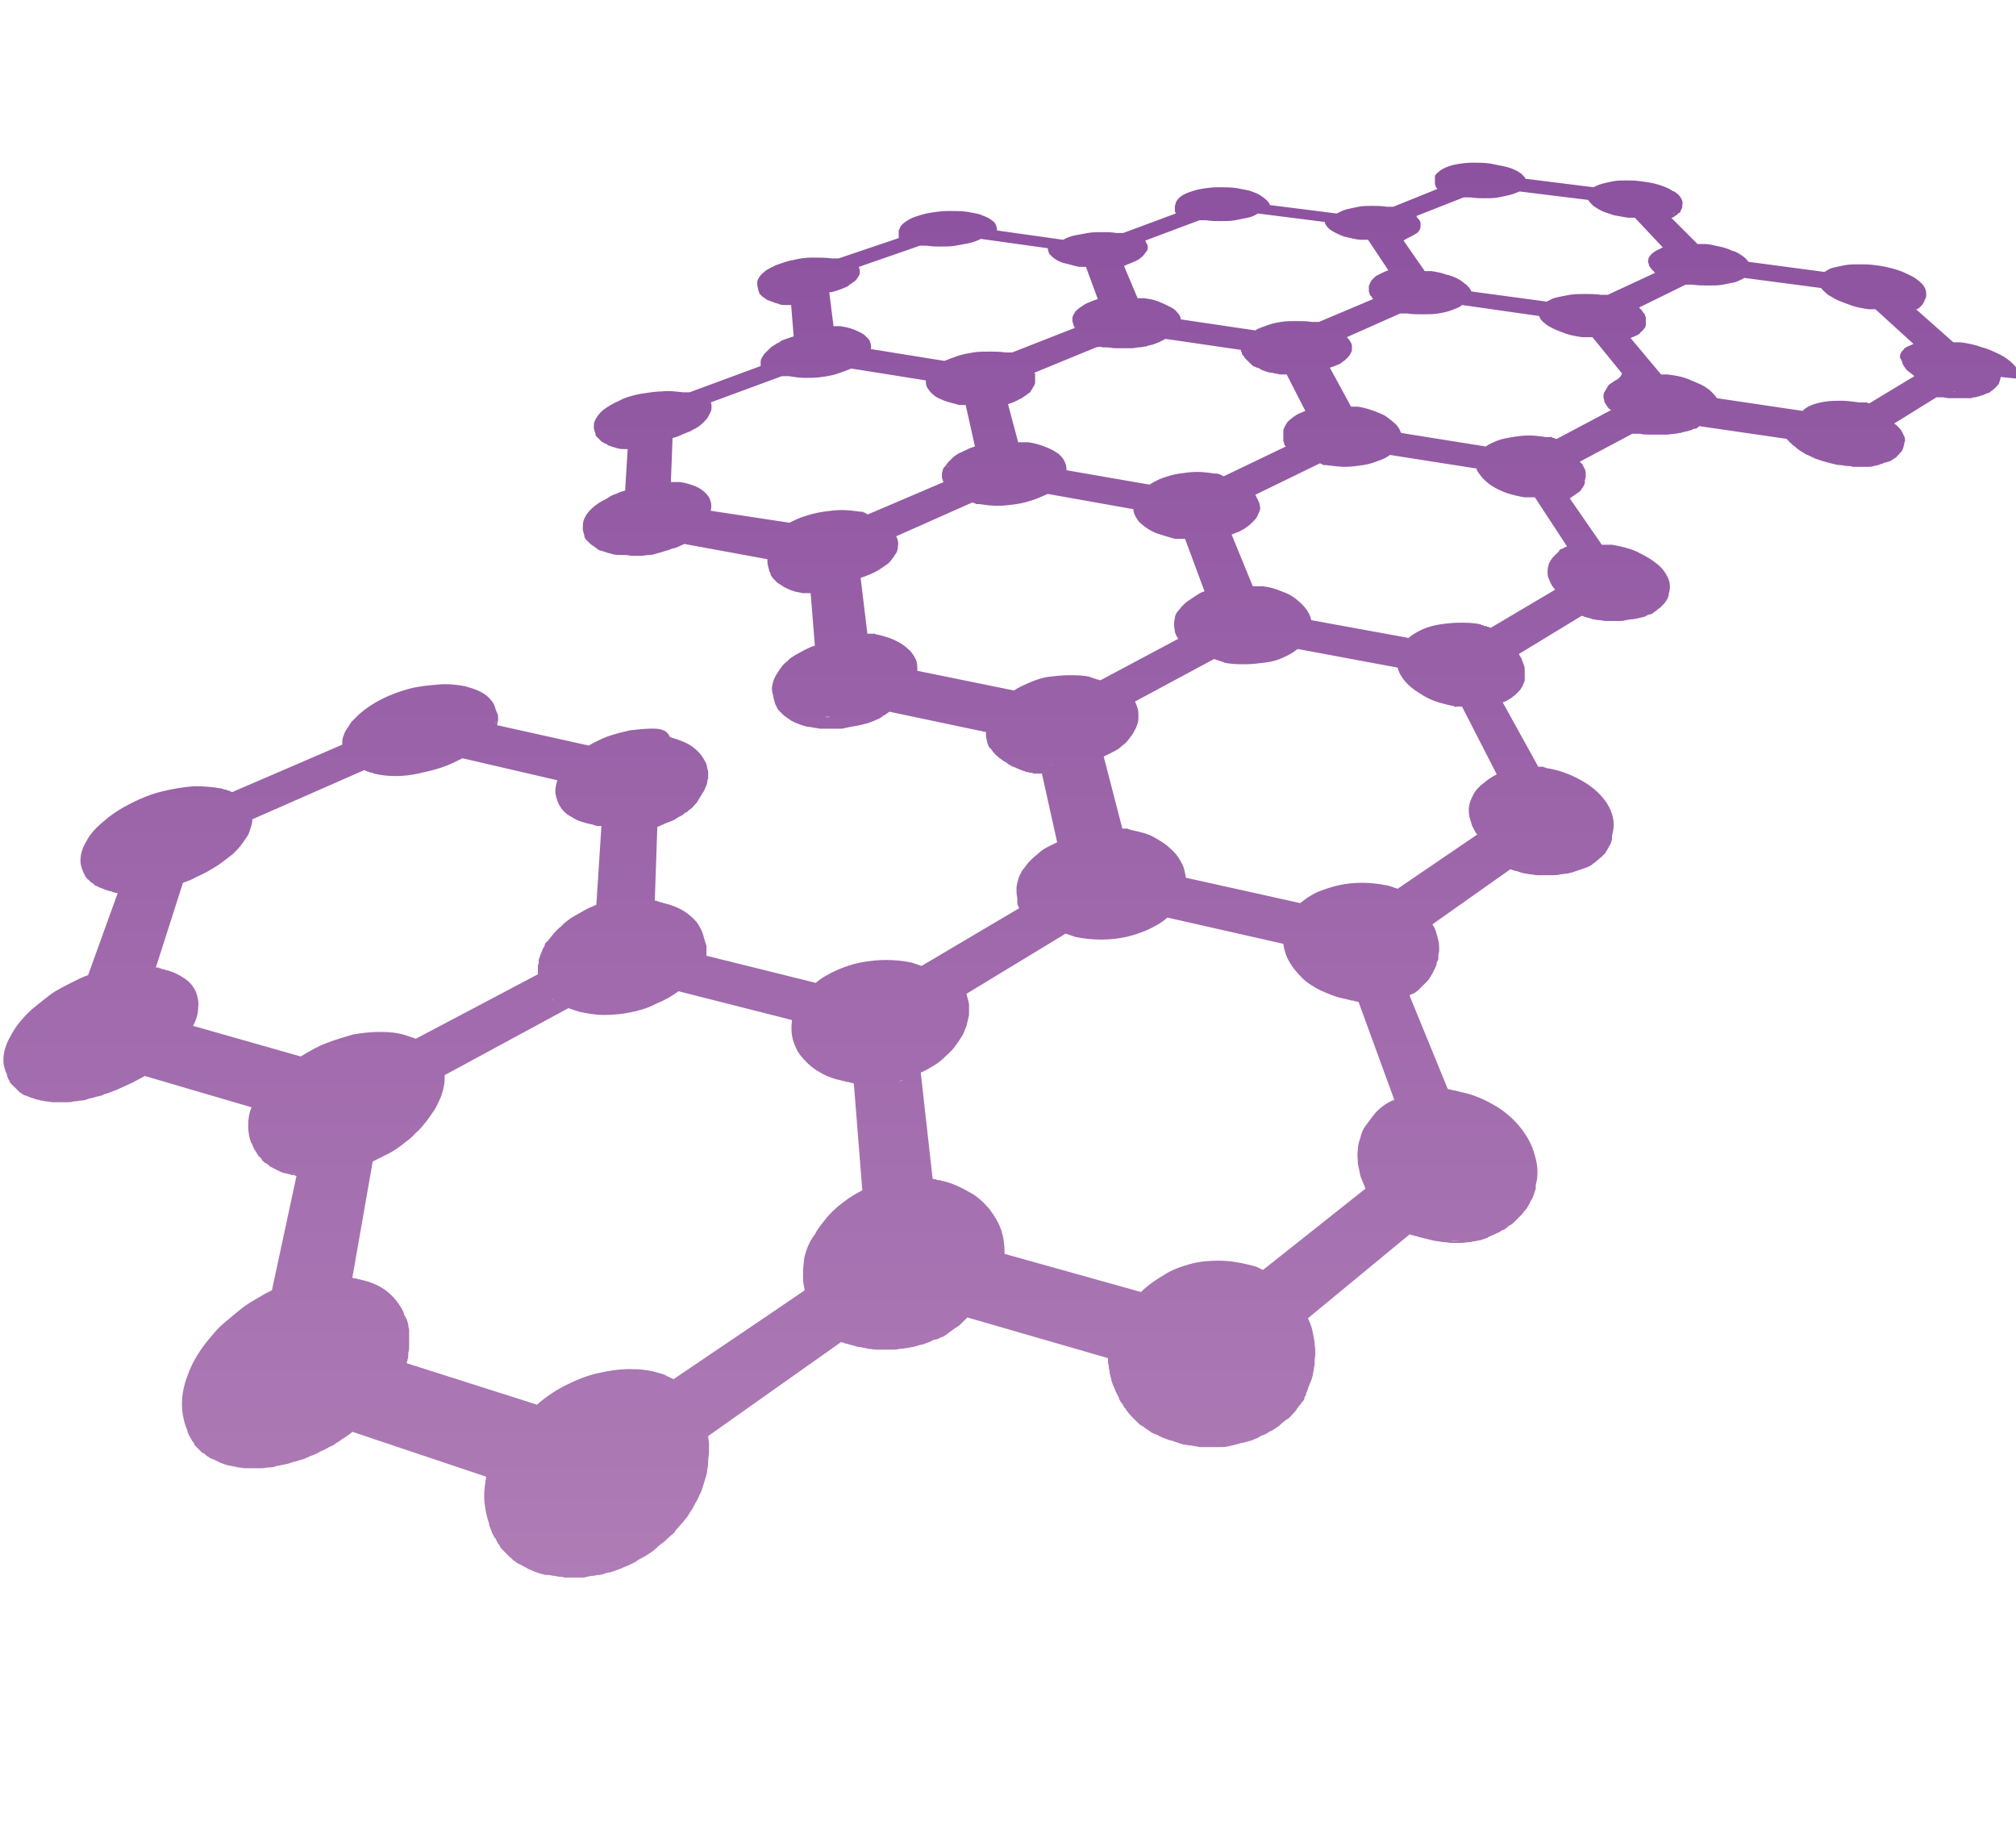 <?xml version="1.0" encoding="utf-8"?>
<!-- Generator: Adobe Illustrator 20.1.0, SVG Export Plug-In . SVG Version: 6.00 Build 0)  -->
<svg version="1.1" id="Layer_1" xmlns="http://www.w3.org/2000/svg" xmlns:xlink="http://www.w3.org/1999/xlink" x="0px" y="0px"
	 width="238px" height="218px" viewBox="0 0 238 218" enable-background="new 0 0 238 218" xml:space="preserve">
<g>
	<linearGradient id="SVGID_1_" gradientUnits="userSpaceOnUse" x1="123.81" y1="43.375" x2="123.81" y2="14.566">
		<stop  offset="0" style="stop-color:#B280B8"/>
		<stop  offset="1" style="stop-color:#8A4F9E"/>
	</linearGradient>
	<polygon fill="url(#SVGID_1_)" points="123.8,29 123.8,29 123.8,29 123.8,29 123.8,29 	"/>
	<linearGradient id="SVGID_2_" gradientUnits="userSpaceOnUse" x1="123.811" y1="32.385" x2="123.811" y2="25.549">
		<stop  offset="0" style="stop-color:#B280B8"/>
		<stop  offset="1" style="stop-color:#8A4F9E"/>
	</linearGradient>
	<polygon fill="url(#SVGID_2_)" points="123.8,29 123.8,29 123.8,29 	"/>
	<linearGradient id="SVGID_3_" gradientUnits="userSpaceOnUse" x1="122.65" y1="63.926" x2="122.65" y2="25.352">
		<stop  offset="0" style="stop-color:#B280B8"/>
		<stop  offset="1" style="stop-color:#8A4F9E"/>
	</linearGradient>
	<polygon fill="url(#SVGID_3_)" points="122.7,44.6 122.6,44.6 122.6,44.6 	"/>
	<linearGradient id="SVGID_4_" gradientUnits="userSpaceOnUse" x1="123.81" y1="42.887" x2="123.81" y2="15.055">
		<stop  offset="0" style="stop-color:#B280B8"/>
		<stop  offset="1" style="stop-color:#8A4F9E"/>
	</linearGradient>
	<polygon fill="url(#SVGID_4_)" points="123.8,29 123.8,29 123.8,29 123.8,29 123.8,29 	"/>
	<linearGradient id="SVGID_5_" gradientUnits="userSpaceOnUse" x1="127.841" y1="33.915" x2="127.841" y2="29.521">
		<stop  offset="0" style="stop-color:#B280B8"/>
		<stop  offset="1" style="stop-color:#8A4F9E"/>
	</linearGradient>
	<polygon fill="url(#SVGID_5_)" points="127.8,31.7 127.8,31.7 127.8,31.7 	"/>
	<linearGradient id="SVGID_6_" gradientUnits="userSpaceOnUse" x1="123.732" y1="40.182" x2="123.732" y2="18.21">
		<stop  offset="0" style="stop-color:#B280B8"/>
		<stop  offset="1" style="stop-color:#8A4F9E"/>
	</linearGradient>
	<polygon fill="url(#SVGID_6_)" points="123.7,29.2 123.7,29.2 123.7,29.2 	"/>
	<linearGradient id="SVGID_7_" gradientUnits="userSpaceOnUse" x1="123.732" y1="31.635" x2="123.732" y2="26.752">
		<stop  offset="0" style="stop-color:#B280B8"/>
		<stop  offset="1" style="stop-color:#8A4F9E"/>
	</linearGradient>
	<polygon fill="url(#SVGID_7_)" points="123.7,29.2 123.7,29.2 123.7,29.2 	"/>
	<linearGradient id="SVGID_8_" gradientUnits="userSpaceOnUse" x1="122.408" y1="58.474" x2="122.408" y2="32.107">
		<stop  offset="0" style="stop-color:#B280B8"/>
		<stop  offset="1" style="stop-color:#8A4F9E"/>
	</linearGradient>
	<circle fill="url(#SVGID_8_)" cx="122.4" cy="45.3" r="0"/>
	<linearGradient id="SVGID_9_" gradientUnits="userSpaceOnUse" x1="122.565" y1="56.682" x2="122.565" y2="33.244">
		<stop  offset="0" style="stop-color:#B280B8"/>
		<stop  offset="1" style="stop-color:#8A4F9E"/>
	</linearGradient>
	<polygon fill="url(#SVGID_9_)" points="122.6,45 122.6,45 122.6,45 	"/>
	<linearGradient id="SVGID_10_" gradientUnits="userSpaceOnUse" x1="144.288" y1="91.926" x2="144.288" y2="46.516">
		<stop  offset="0" style="stop-color:#B280B8"/>
		<stop  offset="1" style="stop-color:#8A4F9E"/>
	</linearGradient>
	<path fill="url(#SVGID_10_)" d="M144.3,69.2C144.3,69.2,144.3,69.2,144.3,69.2C144.3,69.2,144.3,69.2,144.3,69.2L144.3,69.2
		C144.3,69.2,144.3,69.2,144.3,69.2z"/>
	<linearGradient id="SVGID_11_" gradientUnits="userSpaceOnUse" x1="144.994" y1="77.167" x2="144.994" y2="61.054">
		<stop  offset="0" style="stop-color:#B280B8"/>
		<stop  offset="1" style="stop-color:#8A4F9E"/>
	</linearGradient>
	<path fill="url(#SVGID_11_)" d="M145,69.1C145,69.1,145,69.1,145,69.1C145,69.1,145,69.1,145,69.1L145,69.1z"/>
	<linearGradient id="SVGID_12_" gradientUnits="userSpaceOnUse" x1="119.692" y1="202.5" x2="119.692" y2="9.739">
		<stop  offset="0" style="stop-color:#B280B8"/>
		<stop  offset="1" style="stop-color:#8A4F9E"/>
	</linearGradient>
	<path fill="url(#SVGID_12_)" d="M119.2,47.3c0.3-0.1,0.6-0.2,0.9-0.3l0,0C119.9,47.1,119.6,47.2,119.2,47.3z"/>
	<linearGradient id="SVGID_13_" gradientUnits="userSpaceOnUse" x1="120.439" y1="202.5" x2="120.439" y2="9.739">
		<stop  offset="0" style="stop-color:#B280B8"/>
		<stop  offset="1" style="stop-color:#8A4F9E"/>
	</linearGradient>
	<path fill="url(#SVGID_13_)" d="M120.6,46.8C120.6,46.8,120.6,46.8,120.6,46.8c-0.1,0-0.2,0.1-0.3,0.1
		C120.4,46.9,120.5,46.8,120.6,46.8C120.6,46.8,120.6,46.8,120.6,46.8z"/>
	<linearGradient id="SVGID_14_" gradientUnits="userSpaceOnUse" x1="120.847" y1="202.5" x2="120.847" y2="9.739">
		<stop  offset="0" style="stop-color:#B280B8"/>
		<stop  offset="1" style="stop-color:#8A4F9E"/>
	</linearGradient>
	<path fill="url(#SVGID_14_)" d="M121,46.6c-0.1,0-0.2,0.1-0.2,0.1C120.8,46.7,120.9,46.6,121,46.6C121,46.6,121,46.6,121,46.6
		C121,46.6,121,46.6,121,46.6z"/>
	<linearGradient id="SVGID_15_" gradientUnits="userSpaceOnUse" x1="91.203" y1="93.89" x2="91.203" y2="34.319">
		<stop  offset="0" style="stop-color:#B280B8"/>
		<stop  offset="1" style="stop-color:#8A4F9E"/>
	</linearGradient>
	<polygon fill="url(#SVGID_15_)" points="91.2,64.1 91.2,64.1 91.2,64.1 91.2,64.1 91.2,64.1 	"/>
	<linearGradient id="SVGID_16_" gradientUnits="userSpaceOnUse" x1="91.261" y1="74.218" x2="91.261" y2="59.081">
		<stop  offset="0" style="stop-color:#B280B8"/>
		<stop  offset="1" style="stop-color:#8A4F9E"/>
	</linearGradient>
	<polygon fill="url(#SVGID_16_)" points="91.3,66.6 91.3,66.6 91.3,66.6 	"/>
	<linearGradient id="SVGID_17_" gradientUnits="userSpaceOnUse" x1="111.77" y1="202.5" x2="111.77" y2="9.739">
		<stop  offset="0" style="stop-color:#B280B8"/>
		<stop  offset="1" style="stop-color:#8A4F9E"/>
	</linearGradient>
	<path fill="url(#SVGID_17_)" d="M111.8,55.4C111.8,55.5,111.8,55.5,111.8,55.4L111.8,55.4L111.8,55.4
		C111.8,55.5,111.8,55.5,111.8,55.4z"/>
	<linearGradient id="SVGID_18_" gradientUnits="userSpaceOnUse" x1="104.542" y1="80.407" x2="104.542" y2="42.809">
		<stop  offset="0" style="stop-color:#B280B8"/>
		<stop  offset="1" style="stop-color:#8A4F9E"/>
	</linearGradient>
	<polygon fill="url(#SVGID_18_)" points="104.5,61.6 104.5,61.6 104.5,61.6 	"/>
	<linearGradient id="SVGID_19_" gradientUnits="userSpaceOnUse" x1="111.965" y1="202.5" x2="111.965" y2="9.739">
		<stop  offset="0" style="stop-color:#B280B8"/>
		<stop  offset="1" style="stop-color:#8A4F9E"/>
	</linearGradient>
	<path fill="url(#SVGID_19_)" d="M111.9,55.1c0,0,0-0.1,0.1-0.1C112,55.1,112,55.1,111.9,55.1L111.9,55.1z"/>
	<linearGradient id="SVGID_20_" gradientUnits="userSpaceOnUse" x1="103.532" y1="84.08" x2="103.532" y2="38.182">
		<stop  offset="0" style="stop-color:#B280B8"/>
		<stop  offset="1" style="stop-color:#8A4F9E"/>
	</linearGradient>
	<path fill="url(#SVGID_20_)" d="M103.5,61.1C103.5,61.1,103.5,61.1,103.5,61.1C103.5,61.1,103.5,61.1,103.5,61.1
		C103.5,61.1,103.5,61.1,103.5,61.1z"/>
	<linearGradient id="SVGID_21_" gradientUnits="userSpaceOnUse" x1="111.86" y1="59.054" x2="111.86" y2="55.148">
		<stop  offset="0" style="stop-color:#B280B8"/>
		<stop  offset="1" style="stop-color:#8A4F9E"/>
	</linearGradient>
	<polygon fill="url(#SVGID_21_)" points="111.9,57.1 111.9,57.1 111.9,57.1 	"/>
	<linearGradient id="SVGID_22_" gradientUnits="userSpaceOnUse" x1="93.279" y1="202.5" x2="93.279" y2="9.739">
		<stop  offset="0" style="stop-color:#B280B8"/>
		<stop  offset="1" style="stop-color:#8A4F9E"/>
	</linearGradient>
	<path fill="url(#SVGID_22_)" d="M93.3,68.2C93.3,68.2,93.3,68.1,93.3,68.2C93.3,68.1,93.3,68.2,93.3,68.2
		C93.3,68.2,93.3,68.2,93.3,68.2z"/>
	<linearGradient id="SVGID_23_" gradientUnits="userSpaceOnUse" x1="89.816" y1="42.583" x2="89.816" y2="42.583">
		<stop  offset="0" style="stop-color:#B280B8"/>
		<stop  offset="1" style="stop-color:#8A4F9E"/>
	</linearGradient>
	<polygon fill="url(#SVGID_23_)" points="89.8,42.6 89.8,42.6 89.8,42.6 	"/>
	<linearGradient id="SVGID_24_" gradientUnits="userSpaceOnUse" x1="109.782" y1="47.156" x2="109.782" y2="40.808">
		<stop  offset="0" style="stop-color:#B280B8"/>
		<stop  offset="1" style="stop-color:#8A4F9E"/>
	</linearGradient>
	<polygon fill="url(#SVGID_24_)" points="109.8,44 109.8,44 109.8,44 	"/>
	<linearGradient id="SVGID_25_" gradientUnits="userSpaceOnUse" x1="95.974" y1="40.584" x2="95.974" y2="36.677">
		<stop  offset="0" style="stop-color:#B280B8"/>
		<stop  offset="1" style="stop-color:#8A4F9E"/>
	</linearGradient>
	<polygon fill="url(#SVGID_25_)" points="96,38.6 96,38.6 96,38.6 	"/>
	<linearGradient id="SVGID_26_" gradientUnits="userSpaceOnUse" x1="91.202" y1="79.974" x2="91.202" y2="48.236">
		<stop  offset="0" style="stop-color:#B280B8"/>
		<stop  offset="1" style="stop-color:#8A4F9E"/>
	</linearGradient>
	<polygon fill="url(#SVGID_26_)" points="91.2,64.1 91.2,64.1 91.2,64.1 	"/>
	<linearGradient id="SVGID_27_" gradientUnits="userSpaceOnUse" x1="152.295" y1="202.5" x2="152.295" y2="9.739">
		<stop  offset="0" style="stop-color:#B280B8"/>
		<stop  offset="1" style="stop-color:#8A4F9E"/>
	</linearGradient>
	<path fill="url(#SVGID_27_)" d="M152.2,52.7c0.1,0.1,0.1,0.2,0.2,0.2c0,0,0,0,0,0C152.3,52.8,152.2,52.7,152.2,52.7L152.2,52.7z"/>
	<linearGradient id="SVGID_28_" gradientUnits="userSpaceOnUse" x1="91.099" y1="78.091" x2="91.099" y2="54.653">
		<stop  offset="0" style="stop-color:#B280B8"/>
		<stop  offset="1" style="stop-color:#8A4F9E"/>
	</linearGradient>
	<polygon fill="url(#SVGID_28_)" points="91.1,66.4 91.1,66.4 91.1,66.4 	"/>
	<linearGradient id="SVGID_29_" gradientUnits="userSpaceOnUse" x1="91.219" y1="202.5" x2="91.219" y2="45.273">
		<stop  offset="0" style="stop-color:#B280B8"/>
		<stop  offset="1" style="stop-color:#8A4F9E"/>
	</linearGradient>
	<path fill="url(#SVGID_29_)" d="M91.2,34.6C91.2,34.6,91.2,34.6,91.2,34.6C91.2,34.6,91.2,34.6,91.2,34.6
		C91.2,34.6,91.2,34.6,91.2,34.6z"/>
	<linearGradient id="SVGID_30_" gradientUnits="userSpaceOnUse" x1="10.705" y1="202.5" x2="10.705" y2="9.739">
		<stop  offset="0" style="stop-color:#B280B8"/>
		<stop  offset="1" style="stop-color:#8A4F9E"/>
	</linearGradient>
	<path fill="url(#SVGID_30_)" d="M10.9,104.1C10.9,104.1,10.9,104.1,10.9,104.1C10.9,104.1,10.9,104.1,10.9,104.1
		c-0.2-0.1-0.3-0.2-0.4-0.4C10.6,103.9,10.8,104,10.9,104.1z"/>
	<linearGradient id="SVGID_31_" gradientUnits="userSpaceOnUse" x1="10.036" y1="202.5" x2="10.036" y2="9.739">
		<stop  offset="0" style="stop-color:#B280B8"/>
		<stop  offset="1" style="stop-color:#8A4F9E"/>
	</linearGradient>
	<path fill="url(#SVGID_31_)" d="M10,103.1L10,103.1C10,103.2,10,103.2,10,103.1C10,103.2,10,103.2,10,103.1L10,103.1z"/>
	<linearGradient id="SVGID_32_" gradientUnits="userSpaceOnUse" x1="83.781" y1="102.023" x2="83.781" y2="81.027">
		<stop  offset="0" style="stop-color:#B280B8"/>
		<stop  offset="1" style="stop-color:#8A4F9E"/>
	</linearGradient>
	<polygon fill="url(#SVGID_32_)" points="83.8,91.5 83.8,91.5 83.8,91.5 	"/>
	<linearGradient id="SVGID_33_" gradientUnits="userSpaceOnUse" x1="13.28" y1="202.5" x2="13.28" y2="9.739">
		<stop  offset="0" style="stop-color:#B280B8"/>
		<stop  offset="1" style="stop-color:#8A4F9E"/>
	</linearGradient>
	<path fill="url(#SVGID_33_)" d="M13.2,105.1C13.2,105.1,13.2,105.1,13.2,105.1c0.1,0,0.1,0,0.2,0C13.3,105.1,13.3,105.1,13.2,105.1
		C13.2,105.1,13.2,105.1,13.2,105.1z"/>
	<linearGradient id="SVGID_34_" gradientUnits="userSpaceOnUse" x1="171.863" y1="202.5" x2="171.863" y2="9.739">
		<stop  offset="0" style="stop-color:#B280B8"/>
		<stop  offset="1" style="stop-color:#8A4F9E"/>
	</linearGradient>
	<path fill="url(#SVGID_34_)" d="M172.4,146.5C172.4,146.5,172.4,146.5,172.4,146.5c-0.3,0-0.7,0-1.1-0.1
		C171.7,146.4,172.1,146.5,172.4,146.5C172.4,146.5,172.4,146.5,172.4,146.5z"/>
	<linearGradient id="SVGID_35_" gradientUnits="userSpaceOnUse" x1="13.959" y1="202.5" x2="13.959" y2="9.739">
		<stop  offset="0" style="stop-color:#B280B8"/>
		<stop  offset="1" style="stop-color:#8A4F9E"/>
	</linearGradient>
	<path fill="url(#SVGID_35_)" d="M14.1,105.2c-0.1,0-0.2,0-0.3,0C13.9,105.2,14,105.2,14.1,105.2C14.1,105.2,14.1,105.2,14.1,105.2z
		"/>
	<linearGradient id="SVGID_36_" gradientUnits="userSpaceOnUse" x1="14.04" y1="202.5" x2="14.04" y2="132.676">
		<stop  offset="0" style="stop-color:#B280B8"/>
		<stop  offset="1" style="stop-color:#8A4F9E"/>
	</linearGradient>
	<path fill="url(#SVGID_36_)" d="M14,105.2C14,105.2,14,105.2,14,105.2C14,105.2,14,105.2,14,105.2C14.1,105.2,14.1,105.2,14,105.2
		C14.1,105.2,14.1,105.2,14,105.2z"/>
	<linearGradient id="SVGID_37_" gradientUnits="userSpaceOnUse" x1="72.062" y1="65.456" x2="72.062" y2="37.624">
		<stop  offset="0" style="stop-color:#B280B8"/>
		<stop  offset="1" style="stop-color:#8A4F9E"/>
	</linearGradient>
	<path fill="url(#SVGID_37_)" d="M72.1,51.5C72.1,51.5,72.1,51.5,72.1,51.5C72.1,51.5,72.1,51.5,72.1,51.5
		C72.1,51.5,72.1,51.5,72.1,51.5z"/>
	<linearGradient id="SVGID_38_" gradientUnits="userSpaceOnUse" x1="200.228" y1="202.5" x2="200.228" y2="9.739">
		<stop  offset="0" style="stop-color:#B280B8"/>
		<stop  offset="1" style="stop-color:#8A4F9E"/>
	</linearGradient>
	<polygon fill="url(#SVGID_38_)" points="200.3,28.9 200.2,28.8 200.3,28.9 	"/>
	<linearGradient id="SVGID_39_" gradientUnits="userSpaceOnUse" x1="73.678" y1="202.5" x2="73.678" y2="30.625">
		<stop  offset="0" style="stop-color:#B280B8"/>
		<stop  offset="1" style="stop-color:#8A4F9E"/>
	</linearGradient>
	<path fill="url(#SVGID_39_)" d="M73.6,51.9c0,0,0.1,0,0.1,0c0,0,0,0,0,0c0,0,0,0,0,0C73.7,51.9,73.6,51.9,73.6,51.9z"/>
	<linearGradient id="SVGID_40_" gradientUnits="userSpaceOnUse" x1="198.388" y1="202.5" x2="198.388" y2="9.739">
		<stop  offset="0" style="stop-color:#B280B8"/>
		<stop  offset="1" style="stop-color:#8A4F9E"/>
	</linearGradient>
	<path fill="url(#SVGID_40_)" d="M198.4,24.4c0,0.1-0.1,0.1-0.1,0.2l0,0C198.4,24.5,198.4,24.5,198.4,24.4z"/>
	<linearGradient id="SVGID_41_" gradientUnits="userSpaceOnUse" x1="184.728" y1="110.703" x2="184.728" y2="94.59">
		<stop  offset="0" style="stop-color:#B280B8"/>
		<stop  offset="1" style="stop-color:#8A4F9E"/>
	</linearGradient>
	<path fill="url(#SVGID_41_)" d="M184.7,102.6C184.7,102.6,184.7,102.6,184.7,102.6C184.7,102.6,184.7,102.6,184.7,102.6
		C184.7,102.6,184.7,102.6,184.7,102.6z"/>
	<linearGradient id="SVGID_42_" gradientUnits="userSpaceOnUse" x1="69.879" y1="81.42" x2="69.879" y2="45.287">
		<stop  offset="0" style="stop-color:#B280B8"/>
		<stop  offset="1" style="stop-color:#8A4F9E"/>
	</linearGradient>
	<polygon fill="url(#SVGID_42_)" points="69.9,63.4 69.9,63.3 69.9,63.4 	"/>
	<linearGradient id="SVGID_43_" gradientUnits="userSpaceOnUse" x1="197.668" y1="202.5" x2="197.668" y2="9.739">
		<stop  offset="0" style="stop-color:#B280B8"/>
		<stop  offset="1" style="stop-color:#8A4F9E"/>
	</linearGradient>
	<path fill="url(#SVGID_43_)" d="M197.7,25.1C197.7,25.1,197.7,25.1,197.7,25.1c0,0-0.1,0.1-0.1,0.1
		C197.6,25.1,197.7,25.1,197.7,25.1C197.7,25.1,197.7,25.1,197.7,25.1z"/>
	<linearGradient id="SVGID_44_" gradientUnits="userSpaceOnUse" x1="148.3" y1="48.775" x2="148.3" y2="37.056">
		<stop  offset="0" style="stop-color:#B280B8"/>
		<stop  offset="1" style="stop-color:#8A4F9E"/>
	</linearGradient>
	<polygon fill="url(#SVGID_44_)" points="148.3,42.9 148.3,42.9 148.3,42.9 	"/>
	<linearGradient id="SVGID_45_" gradientUnits="userSpaceOnUse" x1="152.724" y1="54.176" x2="152.724" y2="52.223">
		<stop  offset="0" style="stop-color:#B280B8"/>
		<stop  offset="1" style="stop-color:#8A4F9E"/>
	</linearGradient>
	<polygon fill="url(#SVGID_45_)" points="152.7,53.2 152.7,53.2 152.7,53.2 	"/>
	<linearGradient id="SVGID_46_" gradientUnits="userSpaceOnUse" x1="152.123" y1="64.906" x2="152.123" y2="22.914">
		<stop  offset="0" style="stop-color:#B280B8"/>
		<stop  offset="1" style="stop-color:#8A4F9E"/>
	</linearGradient>
	<path fill="url(#SVGID_46_)" d="M152.1,43.9C152.1,43.9,152.1,43.9,152.1,43.9C152.1,43.9,152.1,43.9,152.1,43.9L152.1,43.9
		C152.1,43.9,152.1,43.9,152.1,43.9C152.1,43.9,152.1,43.9,152.1,43.9L152.1,43.9z"/>
	<linearGradient id="SVGID_47_" gradientUnits="userSpaceOnUse" x1="134.677" y1="202.5" x2="134.677" y2="9.739">
		<stop  offset="0" style="stop-color:#B280B8"/>
		<stop  offset="1" style="stop-color:#8A4F9E"/>
	</linearGradient>
	<path fill="url(#SVGID_47_)" d="M134.8,40.7c-0.1,0-0.1,0-0.2,0c0,0,0,0,0,0c0,0,0,0,0,0C134.6,40.7,134.7,40.7,134.8,40.7z"/>
	<linearGradient id="SVGID_48_" gradientUnits="userSpaceOnUse" x1="131.85" y1="37.402" x2="131.85" y2="33.007">
		<stop  offset="0" style="stop-color:#B280B8"/>
		<stop  offset="1" style="stop-color:#8A4F9E"/>
	</linearGradient>
	<circle fill="url(#SVGID_48_)" cx="131.9" cy="35.2" r="0"/>
	<linearGradient id="SVGID_49_" gradientUnits="userSpaceOnUse" x1="130.766" y1="46.834" x2="130.766" y2="23.884">
		<stop  offset="0" style="stop-color:#B280B8"/>
		<stop  offset="1" style="stop-color:#8A4F9E"/>
	</linearGradient>
	<path fill="url(#SVGID_49_)" d="M130.8,35.4C130.8,35.4,130.8,35.4,130.8,35.4C130.8,35.4,130.8,35.4,130.8,35.4
		C130.8,35.4,130.8,35.4,130.8,35.4z"/>
	<linearGradient id="SVGID_50_" gradientUnits="userSpaceOnUse" x1="192.094" y1="202.5" x2="192.094" y2="57.213">
		<stop  offset="0" style="stop-color:#B280B8"/>
		<stop  offset="1" style="stop-color:#8A4F9E"/>
	</linearGradient>
	<path fill="url(#SVGID_50_)" d="M192.5,72.6c-0.2,0-0.5,0-0.8,0C192,72.6,192.2,72.6,192.5,72.6C192.5,72.6,192.5,72.6,192.5,72.6z
		"/>
	<linearGradient id="SVGID_51_" gradientUnits="userSpaceOnUse" x1="226.937" y1="39.023" x2="226.937" y2="32.187">
		<stop  offset="0" style="stop-color:#B280B8"/>
		<stop  offset="1" style="stop-color:#8A4F9E"/>
	</linearGradient>
	<polygon fill="url(#SVGID_51_)" points="226.9,35.6 226.9,35.6 226.9,35.6 	"/>
	<linearGradient id="SVGID_52_" gradientUnits="userSpaceOnUse" x1="187.46" y1="57.59" x2="187.46" y2="-12.234">
		<stop  offset="0" style="stop-color:#B280B8"/>
		<stop  offset="1" style="stop-color:#8A4F9E"/>
	</linearGradient>
	<path fill="url(#SVGID_52_)" d="M187.5,22.7C187.5,22.7,187.5,22.7,187.5,22.7C187.5,22.7,187.5,22.7,187.5,22.7
		C187.5,22.7,187.5,22.7,187.5,22.7C187.5,22.7,187.5,22.7,187.5,22.7z"/>
	<linearGradient id="SVGID_53_" gradientUnits="userSpaceOnUse" x1="227.239" y1="50.347" x2="227.239" y2="20.073">
		<stop  offset="0" style="stop-color:#B280B8"/>
		<stop  offset="1" style="stop-color:#8A4F9E"/>
	</linearGradient>
	<polygon fill="url(#SVGID_53_)" points="227.2,35.2 227.2,35.2 227.2,35.2 	"/>
	<linearGradient id="SVGID_54_" gradientUnits="userSpaceOnUse" x1="181.843" y1="55.093" x2="181.843" y2="17.496">
		<stop  offset="0" style="stop-color:#B280B8"/>
		<stop  offset="1" style="stop-color:#8A4F9E"/>
	</linearGradient>
	<polygon fill="url(#SVGID_54_)" points="181.8,36.3 181.8,36.3 181.8,36.3 	"/>
	<linearGradient id="SVGID_55_" gradientUnits="userSpaceOnUse" x1="181.634" y1="51.941" x2="181.634" y2="21.667">
		<stop  offset="0" style="stop-color:#B280B8"/>
		<stop  offset="1" style="stop-color:#8A4F9E"/>
	</linearGradient>
	<polygon fill="url(#SVGID_55_)" points="181.6,36.8 181.6,36.8 181.6,36.8 	"/>
	<linearGradient id="SVGID_56_" gradientUnits="userSpaceOnUse" x1="179.867" y1="95.026" x2="179.867" y2="68.659">
		<stop  offset="0" style="stop-color:#B280B8"/>
		<stop  offset="1" style="stop-color:#8A4F9E"/>
	</linearGradient>
	<polygon fill="url(#SVGID_56_)" points="179.9,81.8 179.9,81.8 179.9,81.8 	"/>
	<linearGradient id="SVGID_57_" gradientUnits="userSpaceOnUse" x1="181.328" y1="93.478" x2="181.328" y2="65.646">
		<stop  offset="0" style="stop-color:#B280B8"/>
		<stop  offset="1" style="stop-color:#8A4F9E"/>
	</linearGradient>
	<polygon fill="url(#SVGID_57_)" points="181.3,79.6 181.3,79.6 181.3,79.6 	"/>
	<linearGradient id="SVGID_58_" gradientUnits="userSpaceOnUse" x1="168.089" y1="128.955" x2="168.089" y2="104.541">
		<stop  offset="0" style="stop-color:#B280B8"/>
		<stop  offset="1" style="stop-color:#8A4F9E"/>
	</linearGradient>
	<polygon fill="url(#SVGID_58_)" points="168.1,116.7 168.1,116.7 168.1,116.7 	"/>
	<linearGradient id="SVGID_59_" gradientUnits="userSpaceOnUse" x1="174.88" y1="75.021" x2="174.88" y2="31.564">
		<stop  offset="0" style="stop-color:#B280B8"/>
		<stop  offset="1" style="stop-color:#8A4F9E"/>
	</linearGradient>
	<circle fill="url(#SVGID_59_)" cx="174.9" cy="53.3" r="0"/>
	<linearGradient id="SVGID_60_" gradientUnits="userSpaceOnUse" x1="95.004" y1="163.314" x2="95.004" y2="141.341">
		<stop  offset="0" style="stop-color:#B280B8"/>
		<stop  offset="1" style="stop-color:#8A4F9E"/>
	</linearGradient>
	<circle fill="url(#SVGID_60_)" cx="95" cy="152.3" r="0"/>
	<linearGradient id="SVGID_61_" gradientUnits="userSpaceOnUse" x1="164.94" y1="202.5" x2="164.94" y2="9.739">
		<stop  offset="0" style="stop-color:#B280B8"/>
		<stop  offset="1" style="stop-color:#8A4F9E"/>
	</linearGradient>
	<path fill="url(#SVGID_61_)" d="M165,144.3c0.1,0.1,0.2,0.1,0.2,0.2l0,0c-0.2-0.1-0.4-0.2-0.6-0.4
		C164.8,144.1,164.9,144.2,165,144.3z"/>
	<linearGradient id="SVGID_62_" gradientUnits="userSpaceOnUse" x1="69.432" y1="189.059" x2="69.432" y2="182.711">
		<stop  offset="0" style="stop-color:#B280B8"/>
		<stop  offset="1" style="stop-color:#8A4F9E"/>
	</linearGradient>
	<polygon fill="url(#SVGID_62_)" points="69.4,185.9 69.4,185.9 69.4,185.9 	"/>
	<linearGradient id="SVGID_63_" gradientUnits="userSpaceOnUse" x1="58.217" y1="175.975" x2="58.217" y2="170.115">
		<stop  offset="0" style="stop-color:#B280B8"/>
		<stop  offset="1" style="stop-color:#8A4F9E"/>
	</linearGradient>
	<polygon fill="url(#SVGID_63_)" points="58.2,173 58.2,173 58.2,173 	"/>
	<linearGradient id="SVGID_64_" gradientUnits="userSpaceOnUse" x1="219.634" y1="94.673" x2="219.634" y2="13.618">
		<stop  offset="0" style="stop-color:#B280B8"/>
		<stop  offset="1" style="stop-color:#8A4F9E"/>
	</linearGradient>
	<path fill="url(#SVGID_64_)" d="M219.7,54.1C219.6,54.1,219.6,54.1,219.7,54.1C219.6,54.1,219.6,54.1,219.7,54.1
		C219.7,54.1,219.7,54.1,219.7,54.1C219.7,54.1,219.7,54.1,219.7,54.1z"/>
	<linearGradient id="SVGID_65_" gradientUnits="userSpaceOnUse" x1="93.382" y1="202.5" x2="93.382" y2="9.739">
		<stop  offset="0" style="stop-color:#B280B8"/>
		<stop  offset="1" style="stop-color:#8A4F9E"/>
	</linearGradient>
	<path fill="url(#SVGID_65_)" d="M93.3,68.2C93.3,68.2,93.4,68.2,93.3,68.2C93.4,68.2,93.4,68.2,93.3,68.2
		C93.4,68.2,93.4,68.2,93.3,68.2C93.3,68.2,93.3,68.2,93.3,68.2z"/>
	<linearGradient id="SVGID_66_" gradientUnits="userSpaceOnUse" x1="142.011" y1="202.5" x2="142.011" y2="9.739">
		<stop  offset="0" style="stop-color:#B280B8"/>
		<stop  offset="1" style="stop-color:#8A4F9E"/>
	</linearGradient>
	<path fill="url(#SVGID_66_)" d="M141.9,170.5c0.1,0,0.2,0,0.3,0C142.1,170.5,142,170.5,141.9,170.5L141.9,170.5z"/>
	<linearGradient id="SVGID_67_" gradientUnits="userSpaceOnUse" x1="233.22" y1="48.207" x2="233.22" y2="44.789">
		<stop  offset="0" style="stop-color:#B280B8"/>
		<stop  offset="1" style="stop-color:#8A4F9E"/>
	</linearGradient>
	<path fill="url(#SVGID_67_)" d="M233.2,46.5C233.2,46.5,233.2,46.5,233.2,46.5C233.2,46.5,233.2,46.5,233.2,46.5
		C233.2,46.5,233.2,46.5,233.2,46.5z"/>
	<linearGradient id="SVGID_68_" gradientUnits="userSpaceOnUse" x1="49.92" y1="134.937" x2="49.92" y2="111.011">
		<stop  offset="0" style="stop-color:#B280B8"/>
		<stop  offset="1" style="stop-color:#8A4F9E"/>
	</linearGradient>
	<polygon fill="url(#SVGID_68_)" points="49.9,123 49.9,123 49.9,123 	"/>
	<linearGradient id="SVGID_69_" gradientUnits="userSpaceOnUse" x1="232.664" y1="70.406" x2="232.664" y2="22.555">
		<stop  offset="0" style="stop-color:#B280B8"/>
		<stop  offset="1" style="stop-color:#8A4F9E"/>
	</linearGradient>
	<path fill="url(#SVGID_69_)" d="M232.6,46.5C232.6,46.5,232.6,46.5,232.6,46.5c0.1,0,0.1,0,0.1,0C232.7,46.5,232.7,46.5,232.6,46.5
		C232.6,46.5,232.6,46.5,232.6,46.5z"/>
	<linearGradient id="SVGID_70_" gradientUnits="userSpaceOnUse" x1="219.692" y1="58.541" x2="219.692" y2="49.752">
		<stop  offset="0" style="stop-color:#B280B8"/>
		<stop  offset="1" style="stop-color:#8A4F9E"/>
	</linearGradient>
	<path fill="url(#SVGID_70_)" d="M219.7,54.1C219.7,54.1,219.7,54.1,219.7,54.1C219.7,54.1,219.7,54.1,219.7,54.1
		C219.7,54.1,219.7,54.1,219.7,54.1z"/>
	<linearGradient id="SVGID_71_" gradientUnits="userSpaceOnUse" x1="234.399" y1="73.567" x2="234.399" y2="19.368">
		<stop  offset="0" style="stop-color:#B280B8"/>
		<stop  offset="1" style="stop-color:#8A4F9E"/>
	</linearGradient>
	<path fill="url(#SVGID_71_)" d="M234.4,46.5C234.4,46.5,234.4,46.5,234.4,46.5C234.4,46.5,234.4,46.5,234.4,46.5
		C234.4,46.5,234.4,46.5,234.4,46.5C234.4,46.5,234.4,46.5,234.4,46.5z"/>
	<linearGradient id="SVGID_72_" gradientUnits="userSpaceOnUse" x1="230.744" y1="202.5" x2="230.744" y2="9.739">
		<stop  offset="0" style="stop-color:#B280B8"/>
		<stop  offset="1" style="stop-color:#8A4F9E"/>
	</linearGradient>
	<path fill="url(#SVGID_72_)" d="M230.6,46.2c0.1,0,0.1,0,0.2,0C230.8,46.3,230.7,46.2,230.6,46.2L230.6,46.2z"/>
	<linearGradient id="SVGID_73_" gradientUnits="userSpaceOnUse" x1="237.963" y1="81.276" x2="237.963" y2="9.01">
		<stop  offset="0" style="stop-color:#B280B8"/>
		<stop  offset="1" style="stop-color:#8A4F9E"/>
	</linearGradient>
	<path fill="url(#SVGID_73_)" d="M238,45.1C238,45.1,238,45.1,238,45.1L238,45.1L238,45.1C238,45.1,238,45.1,238,45.1z"/>
	<linearGradient id="SVGID_74_" gradientUnits="userSpaceOnUse" x1="231.944" y1="75.233" x2="231.944" y2="17.616">
		<stop  offset="0" style="stop-color:#B280B8"/>
		<stop  offset="1" style="stop-color:#8A4F9E"/>
	</linearGradient>
	<path fill="url(#SVGID_74_)" d="M231.9,46.4C231.9,46.4,231.9,46.4,231.9,46.4C232,46.4,232,46.4,231.9,46.4
		C232,46.4,232,46.4,231.9,46.4C231.9,46.4,231.9,46.4,231.9,46.4z"/>
	<linearGradient id="SVGID_75_" gradientUnits="userSpaceOnUse" x1="221.704" y1="57.148" x2="221.704" y2="51.288">
		<stop  offset="0" style="stop-color:#B280B8"/>
		<stop  offset="1" style="stop-color:#8A4F9E"/>
	</linearGradient>
	<polygon fill="url(#SVGID_75_)" points="221.7,54.2 221.7,54.2 221.7,54.2 	"/>
	<linearGradient id="SVGID_76_" gradientUnits="userSpaceOnUse" x1="219.84" y1="202.5" x2="219.84" y2="62.852">
		<stop  offset="0" style="stop-color:#B280B8"/>
		<stop  offset="1" style="stop-color:#8A4F9E"/>
	</linearGradient>
	<path fill="url(#SVGID_76_)" d="M219.8,54.2c0.1,0,0.1,0,0.2,0C219.9,54.2,219.8,54.2,219.8,54.2C219.8,54.2,219.8,54.2,219.8,54.2
		z"/>
	<linearGradient id="SVGID_77_" gradientUnits="userSpaceOnUse" x1="221.769" y1="73.26" x2="221.769" y2="35.174">
		<stop  offset="0" style="stop-color:#B280B8"/>
		<stop  offset="1" style="stop-color:#8A4F9E"/>
	</linearGradient>
	<path fill="url(#SVGID_77_)" d="M221.7,54.2c0,0,0.1,0,0.1,0c0,0,0,0,0,0C221.8,54.2,221.8,54.2,221.7,54.2
		C221.8,54.2,221.7,54.2,221.7,54.2z"/>
	<linearGradient id="SVGID_78_" gradientUnits="userSpaceOnUse" x1="227.471" y1="46.996" x2="227.471" y2="43.578">
		<stop  offset="0" style="stop-color:#B280B8"/>
		<stop  offset="1" style="stop-color:#8A4F9E"/>
	</linearGradient>
	<polygon fill="url(#SVGID_78_)" points="227.5,45.3 227.5,45.3 227.5,45.3 	"/>
	<linearGradient id="SVGID_79_" gradientUnits="userSpaceOnUse" x1="223.649" y1="69.847" x2="223.649" y2="38.108">
		<stop  offset="0" style="stop-color:#B280B8"/>
		<stop  offset="1" style="stop-color:#8A4F9E"/>
	</linearGradient>
	<path fill="url(#SVGID_79_)" d="M223.6,54C223.6,54,223.7,54,223.6,54C223.7,54,223.6,54,223.6,54C223.6,54,223.6,54,223.6,54z"/>
	<linearGradient id="SVGID_80_" gradientUnits="userSpaceOnUse" x1="124.232" y1="202.5" x2="124.232" y2="9.739">
		<stop  offset="0" style="stop-color:#B280B8"/>
		<stop  offset="1" style="stop-color:#8A4F9E"/>
	</linearGradient>
	<path fill="url(#SVGID_80_)" d="M124.6,90.3L124.6,90.3c-0.3,0-0.6,0-0.8-0.1C124.1,90.3,124.4,90.3,124.6,90.3z"/>
	<linearGradient id="SVGID_81_" gradientUnits="userSpaceOnUse" x1="106.324" y1="202.5" x2="106.324" y2="9.739">
		<stop  offset="0" style="stop-color:#B280B8"/>
		<stop  offset="1" style="stop-color:#8A4F9E"/>
	</linearGradient>
	<path fill="url(#SVGID_81_)" d="M106.6,127.5c-0.2,0.1-0.4,0.1-0.6,0.2C106.2,127.6,106.4,127.5,106.6,127.5
		C106.6,127.5,106.6,127.5,106.6,127.5z"/>
	<linearGradient id="SVGID_82_" gradientUnits="userSpaceOnUse" x1="123.665" y1="202.5" x2="123.665" y2="9.739">
		<stop  offset="0" style="stop-color:#B280B8"/>
		<stop  offset="1" style="stop-color:#8A4F9E"/>
	</linearGradient>
	<path fill="url(#SVGID_82_)" d="M123.8,90.2C123.8,90.2,123.8,90.2,123.8,90.2C123.8,90.2,123.8,90.2,123.8,90.2
		C123.8,90.2,123.8,90.2,123.8,90.2c-0.1,0-0.2,0-0.3,0C123.6,90.2,123.7,90.2,123.8,90.2z"/>
	<linearGradient id="SVGID_83_" gradientUnits="userSpaceOnUse" x1="107.896" y1="142.993" x2="107.896" y2="135.18">
		<stop  offset="0" style="stop-color:#B280B8"/>
		<stop  offset="1" style="stop-color:#8A4F9E"/>
	</linearGradient>
	<path fill="url(#SVGID_83_)" d="M107.9,139.1C107.9,139.1,107.9,139.1,107.9,139.1C107.9,139.1,107.9,139.1,107.9,139.1
		C107.9,139.1,107.9,139.1,107.9,139.1z"/>
	<linearGradient id="SVGID_84_" gradientUnits="userSpaceOnUse" x1="125.075" y1="202.5" x2="125.075" y2="98.102">
		<stop  offset="0" style="stop-color:#B280B8"/>
		<stop  offset="1" style="stop-color:#8A4F9E"/>
	</linearGradient>
	<path fill="url(#SVGID_84_)" d="M124.7,90.3c0.3,0,0.5,0,0.8,0C125.2,90.3,124.9,90.3,124.7,90.3L124.7,90.3z"/>
	<linearGradient id="SVGID_85_" gradientUnits="userSpaceOnUse" x1="107.899" y1="142.993" x2="107.899" y2="135.18">
		<stop  offset="0" style="stop-color:#B280B8"/>
		<stop  offset="1" style="stop-color:#8A4F9E"/>
	</linearGradient>
	<path fill="url(#SVGID_85_)" d="M107.9,139.1C107.9,139.1,107.9,139.1,107.9,139.1C107.9,139.1,107.9,139.1,107.9,139.1
		C107.9,139.1,107.9,139.1,107.9,139.1z"/>
	<linearGradient id="SVGID_86_" gradientUnits="userSpaceOnUse" x1="123.728" y1="99.26" x2="123.728" y2="81.193">
		<stop  offset="0" style="stop-color:#B280B8"/>
		<stop  offset="1" style="stop-color:#8A4F9E"/>
	</linearGradient>
	<path fill="url(#SVGID_86_)" d="M123.7,90.2C123.7,90.2,123.7,90.2,123.7,90.2C123.7,90.2,123.7,90.2,123.7,90.2
		C123.7,90.2,123.7,90.2,123.7,90.2z"/>
	<linearGradient id="SVGID_87_" gradientUnits="userSpaceOnUse" x1="101.382" y1="202.5" x2="101.382" y2="9.739">
		<stop  offset="0" style="stop-color:#B280B8"/>
		<stop  offset="1" style="stop-color:#8A4F9E"/>
	</linearGradient>
	<path fill="url(#SVGID_87_)" d="M101.2,84.5C101.2,84.5,101.2,84.5,101.2,84.5c0.1,0,0.2,0,0.3-0.1
		C101.4,84.4,101.3,84.5,101.2,84.5C101.2,84.5,101.2,84.5,101.2,84.5z"/>
	<linearGradient id="SVGID_88_" gradientUnits="userSpaceOnUse" x1="97.679" y1="202.5" x2="97.679" y2="9.739">
		<stop  offset="0" style="stop-color:#B280B8"/>
		<stop  offset="1" style="stop-color:#8A4F9E"/>
	</linearGradient>
	<path fill="url(#SVGID_88_)" d="M97.4,84.6c0.2,0,0.4,0,0.6,0C97.8,84.7,97.6,84.7,97.4,84.6L97.4,84.6z"/>
	<linearGradient id="SVGID_89_" gradientUnits="userSpaceOnUse" x1="122.905" y1="95.23" x2="122.905" y2="84.976">
		<stop  offset="0" style="stop-color:#B280B8"/>
		<stop  offset="1" style="stop-color:#8A4F9E"/>
	</linearGradient>
	<polygon fill="url(#SVGID_89_)" points="122.9,90.1 122.9,90.1 122.9,90.1 	"/>
	<linearGradient id="SVGID_90_" gradientUnits="userSpaceOnUse" x1="95.91" y1="202.5" x2="95.91" y2="9.739">
		<stop  offset="0" style="stop-color:#B280B8"/>
		<stop  offset="1" style="stop-color:#8A4F9E"/>
	</linearGradient>
	<path fill="url(#SVGID_90_)" d="M96,68.8C96,68.8,96,68.8,96,68.8c-0.1,0-0.2,0-0.3,0C95.9,68.8,96,68.8,96,68.8z"/>
	<linearGradient id="SVGID_91_" gradientUnits="userSpaceOnUse" x1="118.28" y1="202.5" x2="118.28" y2="118.516">
		<stop  offset="0" style="stop-color:#B280B8"/>
		<stop  offset="1" style="stop-color:#8A4F9E"/>
	</linearGradient>
	<polygon fill="url(#SVGID_91_)" points="118.3,82.7 118.3,82.7 118.3,82.7 118.3,82.7 	"/>
	<linearGradient id="SVGID_92_" gradientUnits="userSpaceOnUse" x1="121.439" y1="93.884" x2="121.439" y2="85.584">
		<stop  offset="0" style="stop-color:#B280B8"/>
		<stop  offset="1" style="stop-color:#8A4F9E"/>
	</linearGradient>
	<circle fill="url(#SVGID_92_)" cx="121.4" cy="89.7" r="0"/>
	<linearGradient id="SVGID_93_" gradientUnits="userSpaceOnUse" x1="66.322" y1="91.134" x2="66.322" y2="90.646">
		<stop  offset="0" style="stop-color:#B280B8"/>
		<stop  offset="1" style="stop-color:#8A4F9E"/>
	</linearGradient>
	<polygon fill="url(#SVGID_93_)" points="66.3,90.9 66.3,90.9 66.3,90.9 	"/>
	<linearGradient id="SVGID_94_" gradientUnits="userSpaceOnUse" x1="64.489" y1="123.471" x2="64.489" y2="99.545">
		<stop  offset="0" style="stop-color:#B280B8"/>
		<stop  offset="1" style="stop-color:#8A4F9E"/>
	</linearGradient>
	<polygon fill="url(#SVGID_94_)" points="64.5,111.5 64.5,111.5 64.5,111.5 	"/>
	<linearGradient id="SVGID_95_" gradientUnits="userSpaceOnUse" x1="29.109" y1="202.5" x2="29.109" y2="175.156">
		<stop  offset="0" style="stop-color:#B280B8"/>
		<stop  offset="1" style="stop-color:#8A4F9E"/>
	</linearGradient>
	<path fill="url(#SVGID_95_)" d="M29.1,173C29.1,173,29.1,173,29.1,173C29.1,173,29.1,173,29.1,173C29.1,173,29.1,173,29.1,173z"/>
	<linearGradient id="SVGID_96_" gradientUnits="userSpaceOnUse" x1="66.339" y1="120.731" x2="66.339" y2="116.825">
		<stop  offset="0" style="stop-color:#B280B8"/>
		<stop  offset="1" style="stop-color:#8A4F9E"/>
	</linearGradient>
	<polygon fill="url(#SVGID_96_)" points="66.3,118.8 66.3,118.8 66.3,118.8 	"/>
	<linearGradient id="SVGID_97_" gradientUnits="userSpaceOnUse" x1="28.37" y1="202.5" x2="28.37" y2="9.739">
		<stop  offset="0" style="stop-color:#B280B8"/>
		<stop  offset="1" style="stop-color:#8A4F9E"/>
	</linearGradient>
	<path fill="url(#SVGID_97_)" d="M28.2,172.9C28.2,172.9,28.2,172.9,28.2,172.9c0.1,0,0.2,0,0.3,0C28.4,172.9,28.3,172.9,28.2,172.9
		C28.2,172.9,28.2,172.9,28.2,172.9z"/>
	<linearGradient id="SVGID_98_" gradientUnits="userSpaceOnUse" x1="64.018" y1="202.5" x2="64.018" y2="9.739">
		<stop  offset="0" style="stop-color:#B280B8"/>
		<stop  offset="1" style="stop-color:#8A4F9E"/>
	</linearGradient>
	<path fill="url(#SVGID_98_)" d="M64.1,112.2c-0.1,0.2-0.1,0.3-0.2,0.5C64,112.6,64,112.4,64.1,112.2
		C64.1,112.2,64.1,112.2,64.1,112.2z"/>
	<linearGradient id="SVGID_99_" gradientUnits="userSpaceOnUse" x1="65.389" y1="202.5" x2="65.389" y2="9.739">
		<stop  offset="0" style="stop-color:#B280B8"/>
		<stop  offset="1" style="stop-color:#8A4F9E"/>
	</linearGradient>
	<path fill="url(#SVGID_99_)" d="M65.6,118.3c-0.2-0.1-0.3-0.3-0.5-0.4l0,0l0,0C65.3,118.1,65.5,118.2,65.6,118.3z"/>
	<linearGradient id="SVGID_100_" gradientUnits="userSpaceOnUse" x1="58.516" y1="202.5" x2="58.516" y2="9.739">
		<stop  offset="0" style="stop-color:#B280B8"/>
		<stop  offset="1" style="stop-color:#8A4F9E"/>
	</linearGradient>
	<path fill="url(#SVGID_100_)" d="M58.6,85.1c0,0.1-0.1,0.3-0.1,0.4C58.5,85.4,58.5,85.3,58.6,85.1C58.6,85.1,58.6,85.1,58.6,85.1z"
		/>
	<linearGradient id="SVGID_101_" gradientUnits="userSpaceOnUse" x1="34.763" y1="202.5" x2="34.763" y2="9.739">
		<stop  offset="0" style="stop-color:#B280B8"/>
		<stop  offset="1" style="stop-color:#8A4F9E"/>
	</linearGradient>
	<path fill="url(#SVGID_101_)" d="M34.9,138.6C34.9,138.6,34.9,138.6,34.9,138.6c-0.1,0-0.2,0-0.3-0.1
		C34.7,138.5,34.8,138.6,34.9,138.6z"/>
	<linearGradient id="SVGID_102_" gradientUnits="userSpaceOnUse" x1="66.321" y1="114.821" x2="66.321" y2="66.97">
		<stop  offset="0" style="stop-color:#B280B8"/>
		<stop  offset="1" style="stop-color:#8A4F9E"/>
	</linearGradient>
	<polygon fill="url(#SVGID_102_)" points="66.3,90.9 66.3,90.9 66.3,90.9 	"/>
	<linearGradient id="SVGID_103_" gradientUnits="userSpaceOnUse" x1="95.344" y1="202.5" x2="95.344" y2="9.739">
		<stop  offset="0" style="stop-color:#B280B8"/>
		<stop  offset="1" style="stop-color:#8A4F9E"/>
	</linearGradient>
	<path fill="url(#SVGID_103_)" d="M95.3,68.7c0.1,0,0.1,0,0.2,0C95.4,68.7,95.3,68.7,95.3,68.7C95.3,68.7,95.3,68.7,95.3,68.7z"/>
	<linearGradient id="SVGID_104_" gradientUnits="userSpaceOnUse" x1="66.032" y1="106.311" x2="66.032" y2="76.526">
		<stop  offset="0" style="stop-color:#B280B8"/>
		<stop  offset="1" style="stop-color:#8A4F9E"/>
	</linearGradient>
	<polygon fill="url(#SVGID_104_)" points="66,91.4 66,91.4 66,91.4 	"/>
	<linearGradient id="SVGID_105_" gradientUnits="userSpaceOnUse" x1="102.459" y1="202.5" x2="102.459" y2="124.793">
		<stop  offset="0" style="stop-color:#B280B8"/>
		<stop  offset="1" style="stop-color:#8A4F9E"/>
	</linearGradient>
	<path fill="url(#SVGID_105_)" d="M102.3,128.1c0.1,0,0.3,0,0.4,0h0C102.5,128.1,102.4,128.1,102.3,128.1
		C102.2,128.1,102.3,128.1,102.3,128.1z"/>
	<linearGradient id="SVGID_106_" gradientUnits="userSpaceOnUse" x1="96.021" y1="74.663" x2="96.021" y2="62.944">
		<stop  offset="0" style="stop-color:#B280B8"/>
		<stop  offset="1" style="stop-color:#8A4F9E"/>
	</linearGradient>
	<path fill="url(#SVGID_106_)" d="M96,68.8C96,68.8,96,68.8,96,68.8C96,68.8,96,68.8,96,68.8C96,68.8,96,68.8,96,68.8z"/>
	<linearGradient id="SVGID_107_" gradientUnits="userSpaceOnUse" x1="123.811" y1="39.468" x2="123.811" y2="18.471">
		<stop  offset="0" style="stop-color:#B280B8"/>
		<stop  offset="1" style="stop-color:#8A4F9E"/>
	</linearGradient>
	<polygon fill="url(#SVGID_107_)" points="123.8,29 123.8,29 123.8,29 	"/>
	<linearGradient id="SVGID_108_" gradientUnits="userSpaceOnUse" x1="226.456" y1="82.294" x2="226.456" y2="21.747">
		<stop  offset="0" style="stop-color:#B280B8"/>
		<stop  offset="1" style="stop-color:#8A4F9E"/>
	</linearGradient>
	<polygon fill="url(#SVGID_108_)" points="226.5,52 226.5,52 226.5,52 	"/>
	<linearGradient id="SVGID_109_" gradientUnits="userSpaceOnUse" x1="122.666" y1="202.5" x2="122.666" y2="97.031">
		<stop  offset="0" style="stop-color:#B280B8"/>
		<stop  offset="1" style="stop-color:#8A4F9E"/>
	</linearGradient>
	<path fill="url(#SVGID_109_)" d="M122.7,44.3L122.7,44.3C122.7,44.3,122.7,44.3,122.7,44.3C122.7,44.3,122.7,44.3,122.7,44.3z"/>
	<linearGradient id="SVGID_110_" gradientUnits="userSpaceOnUse" x1="156.069" y1="202.5" x2="156.069" y2="9.739">
		<stop  offset="0" style="stop-color:#B280B8"/>
		<stop  offset="1" style="stop-color:#8A4F9E"/>
	</linearGradient>
	<path fill="url(#SVGID_110_)" d="M156.1,160.2L156.1,160.2C156.1,160.3,156.1,160.3,156.1,160.2
		C156.1,160.2,156.1,160.2,156.1,160.2z"/>
	<linearGradient id="SVGID_111_" gradientUnits="userSpaceOnUse" x1="226.455" y1="53.486" x2="226.455" y2="50.556">
		<stop  offset="0" style="stop-color:#B280B8"/>
		<stop  offset="1" style="stop-color:#8A4F9E"/>
	</linearGradient>
	<polygon fill="url(#SVGID_111_)" points="226.5,52 226.5,52 226.5,52 	"/>
	<linearGradient id="SVGID_112_" gradientUnits="userSpaceOnUse" x1="119.365" y1="202.5" x2="119.365" y2="9.739">
		<stop  offset="0" style="stop-color:#B280B8"/>
		<stop  offset="1" style="stop-color:#8A4F9E"/>
	</linearGradient>
	<path fill="url(#SVGID_112_)" d="M238.2,44.7C238.2,44.8,238.2,44.8,238.2,44.7c0,0.1,0,0.1,0,0.1c0,0,0,0,0,0
		c0.1-0.2,0.1-0.4,0.1-0.6c0-0.4-0.2-0.8-0.6-1.2c-0.4-0.4-0.9-0.8-1.5-1.1c-0.6-0.3-1.4-0.7-2.2-0.9c-0.8-0.3-1.7-0.5-2.6-0.6
		c-0.1,0-0.1,0-0.2,0c-0.1,0-0.1,0-0.2,0c-0.1,0-0.1,0-0.2,0c-0.1,0-0.1,0-0.2,0h0l-4.4-3.9c0,0,0,0,0.1,0c0.1,0,0.1-0.1,0.2-0.1
		c0,0,0.1,0,0.1-0.1c0,0,0.1-0.1,0.1-0.1c0,0,0.1,0,0.1-0.1c0,0,0.1-0.1,0.1-0.1c0,0,0.1-0.1,0.1-0.1c0,0,0,0,0,0
		c0-0.1,0.1-0.1,0.1-0.2c0,0,0,0,0,0c0-0.1,0.1-0.1,0.1-0.2c0,0,0,0,0,0c0-0.1,0-0.1,0.1-0.2c0-0.1,0.1-0.2,0.1-0.4c0,0,0,0,0,0
		c0,0,0,0,0,0c0,0,0,0,0,0c0,0,0,0,0,0c0,0,0,0,0,0c0-0.1,0-0.1,0-0.2c0-0.4-0.1-0.7-0.4-1.1c-0.3-0.3-0.7-0.7-1.3-1
		c-0.6-0.3-1.2-0.6-1.9-0.8c-0.7-0.2-1.5-0.4-2.4-0.5c-0.7-0.1-1.3-0.1-1.9-0.1c-0.6,0-1.2,0-1.7,0.1c-0.5,0.1-1,0.2-1.4,0.3
		c-0.4,0.1-0.7,0.3-1,0.5l-9-1.2c-0.2-0.3-0.4-0.5-0.7-0.7c-0.3-0.2-0.7-0.5-1.2-0.6c-0.4-0.2-1-0.4-1.5-0.5
		c-0.6-0.1-1.1-0.3-1.8-0.3c-0.1,0-0.2,0-0.2,0c-0.1,0-0.2,0-0.2,0c-0.1,0-0.2,0-0.2,0c-0.1,0-0.2,0-0.2,0l0.1,0.1h0l-0.1-0.1
		l-3.1-3.1c0,0,0,0,0,0c0,0,0.1,0,0.1,0c0.1,0,0.1-0.1,0.2-0.1c0,0,0.1,0,0.1-0.1c0.1,0,0.1-0.1,0.2-0.1c0,0,0.1,0,0.1-0.1
		c0,0,0.1-0.1,0.1-0.1c0,0,0,0,0,0c0.1,0,0.1-0.1,0.2-0.1c0,0,0,0,0,0c0.1-0.1,0.1-0.1,0.1-0.2l0,0c0-0.1,0.1-0.1,0.1-0.2l0,0
		c0-0.1,0.1-0.1,0.1-0.2c0,0,0,0,0,0l0,0c0,0,0,0,0,0c0,0,0,0,0,0c0,0,0,0,0,0c0,0,0,0,0,0c0,0,0,0,0,0l0-0.3c0,0,0,0,0,0
		c0,0,0,0,0,0c0,0,0,0,0,0c0,0,0,0,0,0c0,0,0,0,0,0c0,0,0,0,0,0c0,0,0,0,0,0l0,0c0,0,0,0,0,0c0,0,0,0,0,0l0,0v0l0,0c0,0,0,0,0,0
		c0,0,0,0,0,0c0,0,0,0,0,0c0,0,0,0,0,0c0.1-0.3,0-0.6-0.2-0.9c-0.2-0.3-0.5-0.6-1-0.8c-0.4-0.3-1-0.5-1.6-0.7
		c-0.6-0.2-1.3-0.3-2.1-0.4c-0.6-0.1-1.1-0.1-1.7-0.1c-0.5,0-1.1,0-1.6,0.1c-0.5,0.1-0.9,0.2-1.3,0.3c-0.4,0.1-0.7,0.3-1,0.4l-8-1
		c-0.1-0.2-0.3-0.4-0.5-0.6c-0.3-0.2-0.6-0.4-0.9-0.5c-0.4-0.2-0.8-0.3-1.3-0.4c-0.5-0.1-1-0.2-1.5-0.3c-0.7-0.1-1.5-0.1-2.1-0.1
		c-0.7,0-1.3,0.1-1.9,0.2c-0.6,0.1-1.1,0.3-1.5,0.5c-0.4,0.2-0.7,0.5-0.9,0.7c-0.1,0.1-0.1,0.2-0.1,0.4c0,0,0,0.1,0,0.1c0,0,0,0,0,0
		l0,0.3c0,0.1,0,0.2,0,0.3c0,0.1,0.1,0.2,0.1,0.3c0,0.1,0.1,0.2,0.2,0.3c0,0,0,0,0,0l-5.2,2.1c-0.1,0-0.1,0-0.2,0
		c-0.1,0-0.1,0-0.2,0c-0.1,0-0.1,0-0.2,0c-0.1,0-0.1,0-0.2,0c-0.6-0.1-1.1-0.1-1.7-0.1c-0.6,0-1.1,0-1.6,0.1c-0.5,0.1-1,0.2-1.4,0.3
		c-0.4,0.1-0.8,0.3-1.2,0.5l-7.9-1c0-0.2-0.2-0.4-0.4-0.6c-0.2-0.2-0.5-0.4-0.8-0.6c-0.3-0.2-0.7-0.3-1.2-0.5
		c-0.5-0.1-1-0.2-1.5-0.3c-0.7-0.1-1.5-0.1-2.2-0.1s-1.4,0.1-2,0.2c-0.6,0.1-1.2,0.3-1.7,0.5c-0.5,0.2-0.9,0.5-1.1,0.8
		c-0.1,0.1-0.2,0.3-0.2,0.4c0,0.1-0.1,0.2-0.1,0.4c0,0,0,0,0,0l0,0.3c0,0.1,0,0.1,0,0.2c0,0.1,0,0.1,0.1,0.2c0,0,0,0.1,0,0.1
		l-6.2,2.3c-0.1,0-0.1,0-0.2,0c-0.1,0-0.1,0-0.2,0c-0.1,0-0.1,0-0.2,0c-0.1,0-0.1,0-0.2,0c-0.6-0.1-1.1-0.1-1.7-0.1
		c-0.6,0-1.1,0-1.7,0.1c-0.5,0.1-1.1,0.2-1.6,0.3c-0.5,0.1-0.9,0.3-1.3,0.5l-7.8-1.1c0,0,0-0.1,0-0.1c0,0,0,0,0,0c0,0,0,0,0,0l0,0
		c0,0,0,0,0,0l0,0c0,0,0,0,0,0c0,0,0,0,0,0v0v0c0,0,0,0,0,0c0,0,0,0,0,0c0,0,0,0,0,0v0l0,0c0,0,0,0,0,0c0,0,0,0,0,0c0,0,0,0,0,0
		c0-0.2-0.1-0.5-0.2-0.7c-0.1-0.2-0.4-0.4-0.7-0.6c-0.3-0.2-0.7-0.3-1.1-0.5c-0.4-0.1-0.9-0.2-1.5-0.3c-0.7-0.1-1.5-0.1-2.2-0.1
		c-0.7,0-1.5,0.1-2.1,0.2c-0.7,0.1-1.3,0.3-1.9,0.5c-0.6,0.2-1,0.5-1.4,0.8c-0.1,0.1-0.3,0.3-0.3,0.4c-0.1,0.1-0.1,0.3-0.2,0.4
		c0,0.1,0,0.3,0,0.4c0,0,0,0,0,0l0,0.4c0,0,0,0.1,0,0.1l-7.1,2.4c-0.1,0-0.1,0-0.2,0c-0.1,0-0.1,0-0.2,0c-0.1,0-0.1,0-0.2,0
		c-0.1,0-0.1,0-0.2,0c-0.7-0.1-1.5-0.1-2.3-0.1c-0.8,0-1.5,0.1-2.3,0.3c-0.7,0.1-1.4,0.4-2,0.6c-0.6,0.3-1.1,0.5-1.5,0.9
		c-0.4,0.3-0.6,0.7-0.7,1c0,0.2,0,0.3,0,0.5c0,0,0,0,0,0l0.1,0.4c0,0.1,0,0.2,0.1,0.3c0,0,0,0,0,0.1c0,0.1,0.1,0.1,0.1,0.2
		c0,0,0,0,0,0c0.1,0.1,0.2,0.2,0.2,0.2c0,0,0,0,0.1,0.1c0.1,0.1,0.2,0.1,0.3,0.2c0,0,0.1,0,0.1,0.1c0.1,0.1,0.3,0.1,0.4,0.2
		c0,0,0.1,0,0.1,0c0.1,0.1,0.3,0.1,0.5,0.2c0,0,0,0,0,0c0.2,0.1,0.4,0.1,0.6,0.2c0,0,0,0,0,0c0.2,0.1,0.4,0.1,0.7,0.1
		c0.1,0,0.1,0,0.2,0c0,0,0,0,0,0c0.1,0,0.1,0,0.2,0c0,0,0,0,0,0c0,0,0.1,0,0.1,0c0,0,0,0,0,0c0.1,0,0.1,0,0.2,0l0.3,3.7
		c-0.3,0.1-0.6,0.2-0.9,0.3c-0.3,0.1-0.6,0.2-0.8,0.4c-0.3,0.1-0.5,0.3-0.7,0.4c-0.2,0.1-0.4,0.3-0.6,0.5c-0.2,0.2-0.3,0.3-0.5,0.5
		c-0.1,0.2-0.2,0.3-0.3,0.5c-0.1,0.2-0.1,0.3-0.1,0.5c0,0.1,0,0.2,0,0.2c0,0,0,0,0-0.1l0,0.3l-8.4,3.1h0c-0.1,0-0.1,0-0.2,0
		c-0.1,0-0.1,0-0.2,0c-0.1,0-0.1,0-0.2,0c-0.1,0-0.1,0-0.2,0c-0.8-0.1-1.7-0.2-2.5-0.1c-0.9,0-1.8,0.2-2.6,0.3
		c-0.9,0.2-1.7,0.4-2.4,0.8c-0.7,0.3-1.4,0.7-1.9,1.1c-0.5,0.4-0.8,0.9-1,1.3c-0.1,0.3-0.1,0.6-0.1,0.9c0,0,0,0,0-0.1l0.1,0.4
		c0,0.1,0.1,0.2,0.1,0.3c0,0,0,0.1,0,0.1c0,0.1,0.1,0.2,0.2,0.3c0,0,0,0,0,0c0.1,0.1,0.2,0.2,0.3,0.3c0,0,0,0,0.1,0.1
		c0.1,0.1,0.2,0.2,0.3,0.2c0,0,0,0,0,0c0.1,0.1,0.3,0.2,0.4,0.2c0,0,0.1,0,0.1,0.1c0.1,0.1,0.3,0.1,0.5,0.2c0,0,0,0,0,0
		c0.4,0.1,0.8,0.3,1.3,0.3c0.1,0,0.1,0,0.2,0c0,0,0,0,0,0c0.1,0,0.1,0,0.2,0c0,0,0,0,0,0c0,0,0.1,0,0.1,0c0,0,0,0,0,0
		c0,0,0.1,0,0.1,0l-0.3,4.9c-0.4,0.1-0.7,0.2-1.1,0.4c-0.4,0.1-0.7,0.3-1,0.5c-0.3,0.2-0.6,0.3-0.9,0.5c-0.3,0.2-0.6,0.4-0.8,0.6
		c-0.6,0.5-0.9,1-1.1,1.5c-0.1,0.4-0.1,0.8-0.1,1.1c0,0,0,0,0,0l0.1,0.4c0,0.1,0.1,0.2,0.1,0.4c0,0,0,0.1,0,0.1
		c0.1,0.1,0.1,0.2,0.2,0.3c0,0,0,0,0,0c0.1,0.1,0.2,0.2,0.3,0.3c0,0,0.1,0.1,0.1,0.1c0.1,0.1,0.2,0.2,0.4,0.3c0,0,0,0,0,0
		c0.1,0.1,0.3,0.2,0.4,0.3c0,0,0.1,0,0.1,0.1c0.2,0.1,0.3,0.2,0.5,0.2c0,0,0,0,0,0c0.2,0.1,0.4,0.1,0.6,0.2c0,0,0,0,0,0
		c0.2,0.1,0.5,0.1,0.7,0.2c0.3,0.1,0.7,0.1,1.1,0.1l0,0c0.4,0,0.7,0,1.1,0.1h0c0.4,0,0.7,0,1.1,0c0,0,0,0,0,0c0.4,0,0.7-0.1,1.1-0.1
		c0,0,0,0,0,0c0.3,0,0.6-0.1,0.9-0.2c0.1,0,0.3-0.1,0.4-0.1c0.2-0.1,0.4-0.1,0.6-0.2c0.1,0,0.3-0.1,0.4-0.1c0.2-0.1,0.4-0.2,0.6-0.2
		c0.1,0,0.2-0.1,0.3-0.1c0.3-0.1,0.6-0.3,0.9-0.4l9.8,1.8c0,0.2,0,0.3,0,0.5c0,0,0,0,0,0l0.1,0.4c0,0.1,0.1,0.3,0.1,0.4
		c0,0,0,0.1,0,0.1c0.1,0.1,0.1,0.2,0.2,0.4c0,0,0,0,0,0.1c0.1,0.1,0.2,0.3,0.3,0.4c0,0,0.1,0.1,0.1,0.1c0.1,0.1,0.2,0.2,0.3,0.3
		c0,0,0.1,0.1,0.1,0.1c0.2,0.1,0.3,0.2,0.5,0.3c0,0,0.1,0,0.1,0.1c0.2,0.1,0.4,0.2,0.6,0.3c0,0,0,0,0,0c0.2,0.1,0.5,0.2,0.8,0.3
		c0,0,0,0,0,0c0.3,0.1,0.6,0.1,0.9,0.2c0.1,0,0.2,0,0.3,0c0,0,0,0,0,0c0.1,0,0.2,0,0.2,0c0,0,0,0,0.1,0c0.1,0,0.2,0,0.2,0h0
		c0.1,0,0.2,0,0.2,0l0.5,6.2c-0.4,0.1-0.8,0.3-1.2,0.5c-0.4,0.2-0.7,0.4-1.1,0.6c-0.3,0.2-0.7,0.4-0.9,0.7c-0.3,0.2-0.6,0.5-0.8,0.8
		c-0.5,0.7-0.9,1.3-1,2c-0.1,0.3-0.1,0.6,0,1c0,0,0,0,0,0l0.1,0.4c0,0.1,0,0.2,0.1,0.4c0,0,0,0.1,0,0.1c0,0.1,0.1,0.2,0.1,0.3
		c0,0,0,0.1,0,0.1c0.1,0.1,0.1,0.2,0.2,0.3c0,0,0,0,0,0.1c0.1,0.1,0.1,0.2,0.2,0.3c0,0,0.1,0.1,0.1,0.1c0.1,0.1,0.2,0.2,0.3,0.3
		c0,0,0,0,0,0c0.1,0.1,0.2,0.2,0.3,0.3c0.2,0.1,0.4,0.3,0.6,0.4c0,0,0.1,0,0.1,0.1c0.2,0.1,0.4,0.2,0.6,0.3c0,0,0,0,0,0
		c0.3,0.1,0.5,0.2,0.8,0.3c0,0,0,0,0,0c0.3,0.1,0.6,0.2,0.9,0.2c0.2,0,0.4,0.1,0.6,0.1c0,0,0,0,0,0c0.2,0,0.4,0.1,0.6,0.1l0,0
		c0.2,0,0.4,0,0.6,0c0,0,0,0,0,0c0.2,0,0.4,0,0.6,0l0,0c0.2,0,0.4,0,0.6,0l0,0c0.2,0,0.4,0,0.6,0c0,0,0,0,0,0c0.2,0,0.4,0,0.6-0.1
		c0,0,0,0,0,0c0.2,0,0.4-0.1,0.6-0.1l0,0c0.3-0.1,0.7-0.1,1-0.2c0.2,0,0.3-0.1,0.5-0.1c0.2-0.1,0.5-0.1,0.7-0.2
		c0.2-0.1,0.3-0.1,0.5-0.2c0.1,0,0.1,0,0.2-0.1c0.3-0.1,0.6-0.2,0.8-0.4c0,0,0.1,0,0.1-0.1c0.3-0.1,0.5-0.3,0.8-0.5l11.4,2.4v0l0,0
		c0,0,0,0,0,0l0,0.4c0,0.2,0,0.3,0.1,0.5c0,0,0,0.1,0,0.1c0,0.1,0.1,0.3,0.1,0.4c0,0,0,0,0,0c0.1,0.2,0.1,0.3,0.2,0.4
		c0,0,0,0.1,0.1,0.1c0.1,0.1,0.2,0.2,0.3,0.4c0,0,0,0,0.1,0.1c0.1,0.1,0.2,0.3,0.4,0.4c0,0,0.1,0.1,0.1,0.1c0.1,0.1,0.2,0.2,0.4,0.3
		c0,0,0.1,0.1,0.1,0.1c0.2,0.1,0.3,0.2,0.5,0.3c0,0,0.1,0,0.1,0.1c0.2,0.1,0.3,0.2,0.5,0.3c0.1,0,0.1,0.1,0.2,0.1c0,0,0,0,0.1,0
		c0.1,0.1,0.3,0.1,0.4,0.2c0,0,0,0,0,0c0.2,0.1,0.3,0.1,0.5,0.2l0,0c0.2,0.1,0.4,0.1,0.5,0.2c0,0,0,0,0,0c0.2,0,0.4,0.1,0.6,0.1
		c0.1,0,0.2,0,0.3,0.1c0,0,0,0,0,0c0.1,0,0.2,0,0.3,0c0,0,0,0,0.1,0c0.1,0,0.2,0,0.3,0h0l0,0c0.1,0,0.2,0,0.3,0l1.8,8.1
		c-0.4,0.2-0.8,0.4-1.2,0.6c-0.4,0.2-0.8,0.5-1.1,0.8c-0.4,0.3-0.7,0.6-1,0.9c-0.3,0.3-0.5,0.7-0.8,1c-0.2,0.4-0.4,0.7-0.5,1.1
		c-0.1,0.4-0.2,0.7-0.2,1.1c0,0.4,0,0.7,0.1,1.1c0,0,0,0,0,0c0-0.1,0-0.3,0-0.4l0,0.5c0,0.1,0,0.3,0,0.4c0,0.1,0,0.3,0.1,0.4
		c0,0.1,0.1,0.2,0.1,0.3l-11.5,6.8c-0.1,0-0.2-0.1-0.3-0.1c-0.1,0-0.2-0.1-0.3-0.1c-0.1,0-0.2-0.1-0.3-0.1c-0.1,0-0.2-0.1-0.3-0.1
		c-1-0.2-2-0.3-3-0.3c-1,0-2,0.1-3,0.3c-1,0.2-1.9,0.5-2.8,0.9c-0.9,0.4-1.8,0.9-2.5,1.5l-12.9-3.2c0,0,0,0,0,0c0,0,0,0,0,0
		c0-0.2,0-0.3,0-0.5c0,0,0,0,0,0c0-0.2,0-0.3,0-0.5c0,0,0,0,0,0c0-0.2,0-0.3-0.1-0.4c0-0.2-0.1-0.3-0.1-0.5c0,0,0,0,0,0c0,0,0,0,0,0
		c0,0,0,0,0,0c0,0,0,0,0,0c0,0.1,0,0.2,0,0.2c0,0,0,0.1,0,0.1c0-0.2,0-0.3-0.1-0.5c-0.1-0.6-0.4-1.2-0.8-1.8c-0.4-0.5-1-1-1.6-1.4
		c-0.7-0.4-1.4-0.7-2.3-0.9c-0.1,0-0.2-0.1-0.3-0.1c-0.1,0-0.2,0-0.3-0.1c-0.1,0-0.2,0-0.3-0.1c-0.1,0-0.2,0-0.2,0l0.3-8.7
		c0.2-0.1,0.5-0.2,0.7-0.3c0.1,0,0.1-0.1,0.2-0.1c0.2-0.1,0.3-0.1,0.5-0.2c0.1,0,0.2-0.1,0.3-0.1c0.1-0.1,0.3-0.1,0.4-0.2
		c0.1-0.1,0.2-0.1,0.3-0.2c0.1-0.1,0.2-0.1,0.4-0.2c0,0,0,0,0,0c0.2-0.1,0.4-0.3,0.5-0.4c0,0,0,0,0.1,0c0.2-0.1,0.3-0.3,0.5-0.4
		c0,0,0,0,0,0c0.2-0.1,0.3-0.3,0.5-0.5c0,0,0,0,0,0c0.2-0.2,0.3-0.3,0.4-0.5c0.1-0.2,0.2-0.3,0.3-0.5c0,0,0,0,0,0
		c0.1-0.2,0.2-0.3,0.3-0.5c0,0,0,0,0,0c0.1-0.1,0.2-0.3,0.2-0.4c0,0,0,0,0,0c0.1-0.1,0.1-0.3,0.2-0.4c0,0,0,0,0,0
		c0-0.1,0.1-0.3,0.1-0.4c0,0,0,0,0,0c0-0.1,0-0.3,0.1-0.4c0,0,0,0,0,0c0-0.1,0-0.3,0-0.4c0,0,0,0,0,0c0-0.1,0-0.3,0-0.4
		c0-0.2-0.1-0.3-0.1-0.5c0,0.1,0,0.1,0,0.2c0,0,0,0,0,0c0-0.3-0.1-0.7-0.3-1c-0.3-0.6-0.8-1.2-1.5-1.7c-0.7-0.5-1.6-0.8-2.6-1.1
		C78.7,86.1,77.9,86,77,86c-0.9,0-1.7,0.1-2.6,0.2c-0.9,0.2-1.7,0.4-2.6,0.7c-0.8,0.3-1.6,0.7-2.3,1.1l-10.8-2.4c0,0,0-0.1,0-0.1
		c0,0,0,0,0,0c0-0.2,0.1-0.3,0.1-0.5c0,0,0,0,0,0c0-0.1,0-0.3,0-0.4c0,0,0,0,0,0c0-0.1,0-0.3-0.1-0.4l-0.1-0.4c0,0,0,0.1,0,0.1
		c0,0,0,0.1,0,0.1c0,0,0,0.1,0,0.1c-0.1-0.5-0.2-0.9-0.5-1.3c-0.3-0.4-0.7-0.8-1.3-1.1c-0.5-0.3-1.2-0.5-1.9-0.7
		c-1-0.2-2.1-0.3-3.2-0.2c-1.1,0.1-2.3,0.2-3.4,0.5c-1.1,0.3-2.2,0.7-3.2,1.2c-1,0.5-1.9,1.1-2.7,1.8c-0.3,0.3-0.6,0.6-0.9,0.9
		c-0.2,0.3-0.4,0.6-0.6,0.9c-0.2,0.3-0.3,0.6-0.4,0.9c-0.1,0.3-0.1,0.6-0.1,0.9l-13,5.6c-0.1,0-0.2-0.1-0.2-0.1s-0.2-0.1-0.3-0.1
		c-0.1,0-0.2-0.1-0.3-0.1c-0.1,0-0.2,0-0.3-0.1c-1-0.2-2.2-0.3-3.4-0.3c-1.2,0.1-2.5,0.3-3.7,0.6c-1.3,0.3-2.5,0.8-3.7,1.4
		c-1.2,0.6-2.3,1.3-3.2,2.1c-1,0.8-1.7,1.6-2.1,2.4c-0.5,0.8-0.7,1.6-0.7,2.3c0,0.4,0.1,0.7,0.2,1c0,0,0,0,0,0l0.2,0.5
		c0.1,0.1,0.1,0.2,0.2,0.4c0,0,0.1,0.1,0.1,0.1c0.1,0.1,0.1,0.2,0.2,0.2c0,0,0.1,0.1,0.1,0.1c0.1,0.1,0.1,0.1,0.2,0.2
		c0,0,0.1,0.1,0.2,0.1c0.1,0.1,0.1,0.1,0.2,0.2c0,0,0,0,0,0c0.1,0.1,0.2,0.2,0.4,0.2c0,0,0,0,0,0c0.1,0.1,0.3,0.2,0.4,0.2
		c0,0,0,0,0,0c0.2,0.1,0.3,0.1,0.5,0.2c0,0,0,0,0,0c0.2,0.1,0.4,0.1,0.6,0.2c0.1,0,0.2,0,0.3,0.1l0,0c0.1,0,0.2,0,0.3,0.1
		c0,0,0,0,0.1,0c0.1,0,0.2,0,0.2,0l-3.5,9.7c-0.6,0.2-1.2,0.5-1.8,0.8c-0.6,0.3-1.2,0.6-1.7,0.9c-0.6,0.3-1.1,0.7-1.6,1.1
		c-0.5,0.4-1,0.8-1.5,1.2c-1.1,1-2,2.1-2.5,3.1c-0.6,1-0.9,2-0.9,2.9c0,0.7,0.2,1.3,0.5,1.9c0,0,0-0.1-0.1-0.1l0.2,0.5
		c0.1,0.1,0.1,0.2,0.2,0.4c0,0,0.1,0.1,0.1,0.1c0.1,0.1,0.1,0.2,0.2,0.2c0,0,0.1,0.1,0.1,0.1c0.1,0.1,0.1,0.1,0.2,0.2
		c0,0,0.1,0.1,0.1,0.1c0.1,0.1,0.2,0.2,0.3,0.3c0,0,0,0,0,0c0.1,0.1,0.2,0.2,0.4,0.3c0,0,0,0,0,0c0.1,0.1,0.3,0.2,0.4,0.2
		c0,0,0,0,0,0c0.2,0.1,0.3,0.1,0.5,0.2c0,0,0,0,0,0c0.2,0.1,0.4,0.1,0.6,0.2c0.2,0.1,0.5,0.1,0.7,0.2c0,0,0,0,0,0
		c0.2,0,0.5,0.1,0.7,0.1l0,0c0.2,0,0.5,0.1,0.8,0.1c0,0,0,0,0,0c0.2,0,0.5,0,0.8,0c0,0,0,0,0,0c0.3,0,0.5,0,0.8,0c0,0,0,0,0,0
		c0.3,0,0.5,0,0.8-0.1c0,0,0,0,0.1,0c0.3,0,0.5-0.1,0.8-0.1c0,0,0,0,0,0c0.3,0,0.6-0.1,0.8-0.2c0,0,0,0,0,0c0.3-0.1,0.6-0.1,0.8-0.2
		c0,0,0,0,0,0c0.3-0.1,0.5-0.1,0.8-0.2c0.1,0,0.2-0.1,0.2-0.1c0.2-0.1,0.4-0.1,0.6-0.2c0.1,0,0.2-0.1,0.3-0.1
		c0.2-0.1,0.3-0.1,0.5-0.2c0.1,0,0.2-0.1,0.3-0.1c0.1-0.1,0.2-0.1,0.4-0.2c0.4-0.2,0.9-0.4,1.3-0.6c0.1,0,0.1-0.1,0.2-0.1
		c0.4-0.2,0.9-0.5,1.3-0.7l12.6,3.7c-0.3,0.7-0.4,1.4-0.4,2.1c0,0.8,0.1,1.5,0.4,2.2c0,0,0,0,0-0.1c0.1,0.2,0.1,0.3,0.2,0.5
		c0.1,0.2,0.2,0.4,0.3,0.5c0,0.1,0.1,0.1,0.1,0.2c0.1,0.1,0.1,0.2,0.2,0.3c0,0.1,0.1,0.1,0.2,0.2c0.1,0.1,0.2,0.2,0.2,0.3
		c0.1,0.1,0.1,0.1,0.2,0.2c0.1,0.1,0.2,0.2,0.3,0.2c0.2,0.1,0.3,0.2,0.5,0.4c0,0,0,0,0,0c0.2,0.1,0.4,0.2,0.6,0.3c0,0,0,0,0,0
		c0.2,0.1,0.4,0.2,0.6,0.3c0,0,0,0,0,0c0.2,0.1,0.5,0.2,0.7,0.2c0.1,0,0.2,0.1,0.4,0.1l0,0c0.1,0,0.2,0.1,0.3,0.1c0,0,0,0,0.1,0
		c0.1,0,0.2,0,0.3,0.1c0,0,0,0,0,0c0,0,0,0,0.1,0l-2.9,13.5c-0.7,0.3-1.3,0.7-2,1.1c-0.7,0.4-1.3,0.8-1.9,1.3
		c-0.6,0.5-1.2,1-1.8,1.5c-0.6,0.5-1.1,1.1-1.6,1.7c-1.2,1.4-2.1,2.9-2.6,4.3c-0.6,1.5-0.8,2.9-0.7,4.2c0.1,0.9,0.3,1.8,0.7,2.6
		c0,0,0-0.1-0.1-0.1l0.2,0.5c0.1,0.2,0.2,0.3,0.3,0.5c0,0.1,0.1,0.1,0.1,0.2c0.1,0.1,0.2,0.2,0.2,0.3c0,0.1,0.1,0.1,0.1,0.2
		c0.1,0.1,0.2,0.2,0.3,0.3c0.1,0.1,0.1,0.1,0.2,0.2c0.1,0.1,0.2,0.2,0.4,0.4c0,0,0,0,0.1,0c0.2,0.1,0.3,0.3,0.5,0.4c0,0,0,0,0,0
		c0.2,0.1,0.3,0.2,0.5,0.3c0,0,0,0,0.1,0c0.2,0.1,0.4,0.2,0.6,0.3c0,0,0,0,0,0c0.2,0.1,0.4,0.2,0.7,0.3c0.3,0.1,0.6,0.2,0.8,0.2
		c0,0,0,0,0,0c0.3,0.1,0.6,0.1,0.9,0.2c0,0,0,0,0,0c0.3,0,0.6,0.1,0.9,0.1c0,0,0,0,0,0c0.3,0,0.6,0,0.9,0c0,0,0,0,0,0
		c0.3,0,0.6,0,0.9,0c0,0,0,0,0.1,0c0.3,0,0.6-0.1,0.9-0.1c0,0,0,0,0.1,0c0.3,0,0.6-0.1,0.9-0.2c0,0,0,0,0.1,0
		c0.3-0.1,0.6-0.1,0.9-0.2c0,0,0.1,0,0.1,0c0.3-0.1,0.6-0.2,0.9-0.3c0,0,0.1,0,0.1,0c0.3-0.1,0.6-0.2,1-0.3c0.1,0,0.1-0.1,0.2-0.1
		c0.2-0.1,0.5-0.2,0.7-0.3c0.1,0,0.2-0.1,0.3-0.1c0.2-0.1,0.4-0.2,0.6-0.3c0.1-0.1,0.2-0.1,0.4-0.2c0.2-0.1,0.4-0.2,0.6-0.3
		c0.1-0.1,0.2-0.1,0.4-0.2c0.2-0.1,0.4-0.2,0.5-0.3c0.1-0.1,0.2-0.1,0.3-0.2c0.2-0.1,0.4-0.3,0.6-0.4c0.1-0.1,0.2-0.1,0.3-0.2
		c0.3-0.2,0.6-0.4,0.8-0.6l15.8,5.3c-0.2,1.1-0.3,2.1-0.2,3.1c0.1,0.9,0.3,1.8,0.6,2.6c0,0,0-0.1-0.1-0.1l0.2,0.5
		c0.1,0.3,0.2,0.6,0.4,0.9c0,0.1,0.1,0.2,0.2,0.3c0.1,0.2,0.2,0.4,0.3,0.6c0.1,0.1,0.2,0.2,0.2,0.3c0.1,0.2,0.2,0.3,0.4,0.5
		c0.1,0.1,0.2,0.2,0.3,0.3c0.1,0.1,0.3,0.3,0.4,0.4c0.2,0.2,0.4,0.3,0.5,0.5c0,0,0,0,0.1,0c0.2,0.2,0.5,0.4,0.8,0.5l0,0
		c0.3,0.2,0.6,0.3,0.9,0.5c0,0,0,0,0,0c0.3,0.1,0.6,0.3,1,0.4c0.2,0.1,0.4,0.1,0.6,0.2c0,0,0,0,0.1,0c0.2,0.1,0.4,0.1,0.6,0.1
		c0,0,0,0,0.1,0c0.2,0,0.4,0.1,0.6,0.1c0,0,0,0,0,0c0.2,0,0.4,0.1,0.6,0.1l0,0c0.2,0,0.4,0,0.6,0.1c0,0,0,0,0,0c0.2,0,0.4,0,0.6,0
		c0,0,0,0,0.1,0c0.2,0,0.4,0,0.6,0c0,0,0,0,0.1,0c0.2,0,0.4,0,0.6,0c0,0,0,0,0.1,0c0.2,0,0.4,0,0.6-0.1c0,0,0,0,0,0
		c0.2,0,0.4-0.1,0.6-0.1c0,0,0.1,0,0.1,0c0.2,0,0.4-0.1,0.6-0.1c0.1,0,0.1,0,0.2,0c0.1,0,0.3-0.1,0.4-0.1c0.1,0,0.1,0,0.2-0.1
		c0.2,0,0.3-0.1,0.5-0.1c0,0,0.1,0,0.1,0c0.2-0.1,0.4-0.1,0.6-0.2c0.3-0.1,0.5-0.2,0.8-0.3c0.1,0,0.1-0.1,0.2-0.1
		c0.2-0.1,0.3-0.1,0.5-0.2c0.4-0.2,0.7-0.3,1-0.5c0,0,0.1,0,0.1-0.1c0.4-0.2,0.7-0.4,1.1-0.6c0.1-0.1,0.2-0.1,0.3-0.2
		c0.3-0.2,0.6-0.4,0.8-0.6c0.1-0.1,0.2-0.1,0.2-0.2c0.3-0.3,0.7-0.5,1-0.8c0.1-0.1,0.1-0.1,0.2-0.2c0.3-0.3,0.6-0.5,0.9-0.8
		c0,0,0,0,0-0.1c0.3-0.3,0.6-0.7,0.9-1c0,0,0,0,0,0c0.3-0.4,0.6-0.7,0.8-1.1c0,0,0,0,0,0c0.3-0.4,0.5-0.8,0.7-1.2
		c0.2-0.3,0.4-0.7,0.5-1c0,0,0,0,0,0c0.2-0.3,0.3-0.7,0.4-1c0,0,0,0,0,0c0.1-0.3,0.2-0.7,0.3-1c0,0,0,0,0,0c0.1-0.3,0.2-0.7,0.2-1
		c0,0,0,0,0,0c0.1-0.3,0.1-0.6,0.1-1c0,0,0,0,0,0c0-0.3,0.1-0.6,0.1-1c0,0,0,0,0,0c0-0.3,0-0.6,0-0.9c0,0,0,0,0-0.1
		c0-0.3-0.1-0.6-0.1-0.9l15.7-11.1c0.1,0,0.2,0.1,0.3,0.1c0,0,0,0,0,0c0.1,0,0.2,0.1,0.3,0.1c0,0,0,0,0.1,0c0.1,0,0.2,0.1,0.3,0.1
		c0,0,0,0,0,0c0.1,0,0.2,0.1,0.4,0.1c0.3,0.1,0.6,0.2,0.9,0.2c0,0,0,0,0,0c0.3,0.1,0.6,0.1,0.9,0.2c0,0,0,0,0,0
		c0.3,0,0.6,0.1,0.9,0.1c0,0,0,0,0,0c0.3,0,0.6,0,0.9,0c0,0,0,0,0,0c0.3,0,0.6,0,0.9,0c0,0,0,0,0.1,0c0.3,0,0.6,0,0.9-0.1
		c0,0,0,0,0.1,0c0.3,0,0.6-0.1,0.9-0.1c0,0,0,0,0,0c0.3-0.1,0.6-0.1,0.9-0.2c0,0,0,0,0,0c0.3-0.1,0.6-0.2,0.8-0.2c0,0,0,0,0,0
		c0.3-0.1,0.5-0.2,0.8-0.3c0.1,0,0.2-0.1,0.2-0.1c0.2-0.1,0.4-0.2,0.6-0.2c0.1,0,0.2-0.1,0.3-0.1c0.2-0.1,0.3-0.2,0.5-0.2
		c0.1-0.1,0.2-0.1,0.3-0.2c0.2-0.1,0.3-0.2,0.4-0.3c0.1-0.1,0.2-0.1,0.3-0.2c0.1-0.1,0.3-0.2,0.4-0.3c0.1-0.1,0.2-0.1,0.3-0.2
		c0.2-0.1,0.3-0.2,0.4-0.3c0.1-0.1,0.1-0.1,0.2-0.2c0.2-0.2,0.4-0.4,0.6-0.6l16.6,4.8l0,0.2c0,0.2,0,0.5,0.1,0.7c0,0.1,0,0.1,0,0.2
		c0,0.2,0.1,0.4,0.1,0.5c0,0.1,0,0.1,0,0.2c0.1,0.2,0.1,0.5,0.2,0.7c0,0,0,0,0,0.1c0.1,0.2,0.1,0.4,0.2,0.6c0,0.1,0.1,0.1,0.1,0.2
		c0.1,0.2,0.1,0.3,0.2,0.5c0,0.1,0.1,0.1,0.1,0.2c0.1,0.2,0.2,0.4,0.3,0.6c0,0,0,0.1,0,0.1c0.1,0.2,0.2,0.4,0.4,0.6
		c0,0.1,0.1,0.1,0.1,0.2c0.1,0.2,0.2,0.3,0.3,0.4c0,0.1,0.1,0.1,0.1,0.2c0.2,0.2,0.3,0.4,0.5,0.6c0,0,0.1,0.1,0.1,0.1
		c0.2,0.2,0.3,0.3,0.5,0.5c0.1,0.1,0.1,0.1,0.2,0.2c0.1,0.1,0.3,0.3,0.5,0.4c0.1,0,0.1,0.1,0.2,0.1c0.2,0.2,0.4,0.3,0.7,0.5
		c0,0,0,0,0,0c0.2,0.2,0.5,0.3,0.7,0.4c0,0,0.1,0,0.1,0c0.2,0.1,0.5,0.3,0.8,0.4c0,0,0,0,0,0c0.3,0.1,0.5,0.2,0.8,0.3c0,0,0,0,0.1,0
		c0.3,0.1,0.6,0.2,0.9,0.3c0.2,0.1,0.4,0.1,0.6,0.2c0,0,0,0,0.1,0c0.2,0,0.4,0.1,0.6,0.1c0,0,0,0,0.1,0c0.2,0,0.4,0.1,0.6,0.1
		c0,0,0,0,0,0c0.2,0,0.4,0.1,0.6,0.1l0,0l0,0c0.2,0,0.4,0,0.6,0c0,0,0,0,0,0c0.2,0,0.4,0,0.6,0c0,0,0,0,0.1,0c0.2,0,0.4,0,0.6,0
		c0,0,0,0,0.1,0c0.2,0,0.4,0,0.6,0c0,0,0,0,0,0c0.4,0,0.8-0.1,1.2-0.2c0,0,0,0,0,0c0.4-0.1,0.8-0.2,1.1-0.3c0,0,0.1,0,0.1,0
		c0.4-0.1,0.7-0.2,1.1-0.3c0.1,0,0.1,0,0.2-0.1c0.3-0.1,0.6-0.2,0.8-0.4c0.1,0,0.2-0.1,0.3-0.1c0.3-0.1,0.6-0.3,0.9-0.5
		c0,0,0.1,0,0.1,0c0.3-0.2,0.6-0.4,0.9-0.6c0.1-0.1,0.1-0.1,0.2-0.2c0.2-0.2,0.4-0.3,0.6-0.5c0.1,0,0.1-0.1,0.2-0.1
		c0.3-0.2,0.5-0.5,0.7-0.7c0.2-0.2,0.3-0.3,0.4-0.5c0.1-0.1,0.2-0.3,0.3-0.4c0,0,0.1-0.1,0.1-0.1c0.1-0.1,0.1-0.2,0.2-0.3
		c0,0,0.1-0.1,0.1-0.1c0.1-0.1,0.2-0.2,0.2-0.4c0,0,0,0,0-0.1c0.1-0.1,0.2-0.3,0.2-0.4c0,0,0-0.1,0-0.1c0.1-0.1,0.1-0.3,0.2-0.4
		c0,0,0-0.1,0-0.1c0.1-0.2,0.1-0.3,0.2-0.5c0,0,0,0,0,0c0.1-0.2,0.1-0.3,0.2-0.5c0.1-0.2,0.1-0.4,0.2-0.6c0,0,0,0,0-0.1
		c0-0.2,0.1-0.4,0.1-0.6c0,0,0,0,0,0c0-0.2,0.1-0.4,0.1-0.6c0,0,0,0,0-0.1c0-0.2,0-0.4,0-0.6l0-0.4c0,0,0,0,0,0c0,0,0,0,0,0.1
		c0,0,0,0,0,0.1c0,0.1,0,0.2,0,0.3c0,0,0,0.1,0,0.1c0.1-0.6,0.1-1.2,0-1.8c0-0.6-0.2-1.2-0.3-1.8c-0.1-0.4-0.3-0.9-0.5-1.3l12-9.9h0
		c0.1,0,0.2,0.1,0.4,0.1c0,0,0,0,0,0c0.1,0,0.2,0.1,0.3,0.1c0,0,0,0,0.1,0c0.1,0,0.2,0.1,0.3,0.1c0,0,0,0,0,0c0.1,0,0.3,0.1,0.4,0.1
		c0.4,0.1,0.8,0.2,1.2,0.3c0,0,0,0,0,0c0.4,0.1,0.8,0.1,1.2,0.2l0,0c0.4,0,0.8,0.1,1.1,0.1h0c0.4,0,0.7,0,1.1,0l0,0
		c0.4,0,0.7-0.1,1.1-0.1c0,0,0,0,0,0c0.3-0.1,0.7-0.1,1-0.2c0,0,0.1,0,0.1,0c0.3-0.1,0.6-0.2,0.9-0.3c0,0,0.1,0,0.1-0.1
		c0.2-0.1,0.5-0.2,0.7-0.3c0.1,0,0.2-0.1,0.2-0.1c0.3-0.1,0.5-0.2,0.7-0.4c0,0,0,0,0.1,0c0.3-0.1,0.5-0.3,0.7-0.5
		c0.1,0,0.1-0.1,0.2-0.1c0.2-0.1,0.4-0.3,0.5-0.4c0,0,0.1-0.1,0.1-0.1c0.2-0.2,0.4-0.4,0.6-0.6c0,0,0.1-0.1,0.1-0.1
		c0.2-0.2,0.3-0.4,0.5-0.6c0,0,0,0,0,0c0.2-0.2,0.3-0.5,0.5-0.8c0,0,0,0,0,0c0.1-0.3,0.3-0.5,0.4-0.8c0,0,0,0,0,0
		c0.1-0.3,0.2-0.6,0.3-0.9c0,0,0-0.1,0-0.1c0,0,0,0,0,0c0,0,0-0.1,0-0.1c0,0,0,0,0,0c0,0,0-0.1,0-0.1c0,0,0,0,0,0c0,0,0-0.1,0-0.1
		l0.1-0.5c0,0,0,0.1,0,0.1l0,0c0.2-1.1,0.1-2.1-0.2-3.1c-0.3-1.2-0.9-2.3-1.7-3.3c-0.8-1-1.8-1.9-3-2.6c-1.2-0.7-2.5-1.3-4-1.6
		c-0.1,0-0.3-0.1-0.4-0.1c-0.1,0-0.3-0.1-0.4-0.1c-0.1,0-0.3,0-0.4-0.1c-0.1,0-0.3,0-0.4-0.1l-4.5-11c0.1-0.1,0.3-0.2,0.4-0.2
		c0.1,0,0.1-0.1,0.2-0.1c0.1-0.1,0.3-0.2,0.4-0.3c0.1-0.1,0.1-0.1,0.2-0.2c0.1-0.1,0.2-0.2,0.3-0.3c0.1-0.1,0.1-0.1,0.2-0.2
		c0.1-0.1,0.2-0.2,0.3-0.3c0,0,0,0,0,0c0.1-0.1,0.3-0.3,0.4-0.5c0,0,0,0,0,0c0.1-0.2,0.2-0.3,0.3-0.5l0,0c0.1-0.2,0.2-0.4,0.3-0.6
		c0,0,0,0,0,0c0.1-0.2,0.2-0.4,0.2-0.6c0-0.1,0-0.2,0.1-0.2c0,0,0,0,0,0c0-0.1,0-0.2,0.1-0.2c0,0,0,0,0-0.1c0-0.1,0-0.2,0-0.2v0
		c0-0.1,0-0.2,0-0.3l0-0.5c0,0,0,0,0,0.1c0,0,0,0,0,0.1c0,0,0,0,0,0.1c0,0,0,0,0,0.1l0,0v0l0,0c0,0.1,0,0.1,0,0.2c0,0,0,0,0,0
		c0-0.2,0.1-0.4,0.1-0.6c0-0.4,0-0.8-0.1-1.2c-0.1-0.4-0.2-0.8-0.3-1.1c-0.1-0.3-0.2-0.5-0.4-0.8l9.2-6.5c0.1,0,0.2,0.1,0.3,0.1
		c0,0,0,0,0,0c0.1,0,0.2,0.1,0.3,0.1c0,0,0,0,0.1,0c0.1,0,0.2,0.1,0.3,0.1c0,0,0,0,0,0c0.1,0,0.2,0.1,0.3,0.1c0.3,0.1,0.6,0.1,1,0.2
		l0,0c0.3,0,0.6,0.1,0.9,0.1h0h0c0.3,0,0.6,0,0.9,0c0,0,0,0,0,0c0.3,0,0.6,0,0.9,0c0,0,0,0,0,0c0.3,0,0.6,0,0.9-0.1c0,0,0,0,0,0
		c0.3,0,0.6-0.1,0.8-0.1c0,0,0,0,0.1,0c0.3-0.1,0.5-0.1,0.7-0.2c0.3-0.1,0.6-0.2,0.9-0.3c0.2-0.1,0.4-0.1,0.5-0.2c0,0,0,0,0.1,0
		c0.2-0.1,0.4-0.2,0.6-0.3c0,0,0.1-0.1,0.1-0.1c0.1-0.1,0.3-0.2,0.4-0.3c0,0,0.1-0.1,0.1-0.1c0.2-0.1,0.3-0.3,0.5-0.4
		c0,0,0.1-0.1,0.1-0.1c0.1-0.1,0.3-0.3,0.4-0.4c0,0,0,0,0,0c0.1-0.2,0.2-0.3,0.3-0.5c0,0,0,0,0,0c0.1-0.2,0.2-0.4,0.3-0.5
		c0,0,0,0,0,0c0.1-0.2,0.1-0.4,0.2-0.6c0,0,0,0,0-0.1c0,0,0,0,0,0c0,0,0,0,0-0.1c0,0,0,0,0,0c0,0,0,0,0-0.1c0,0,0,0,0,0
		c0,0,0,0,0-0.1l0.1-0.5c0,0,0,0,0,0c0,0,0,0,0,0c0,0,0,0,0,0c0,0,0,0,0,0c0,0,0,0,0,0c0,0,0,0,0,0c0,0,0,0,0,0c0,0,0,0,0,0
		c0,0,0,0,0,0c0,0,0,0,0,0c0,0,0,0,0,0c0,0,0,0,0,0l0,0c0,0,0,0,0,0c0,0,0,0,0,0c0,0,0,0,0,0c0,0,0,0,0,0c0.2-0.8,0.1-1.6-0.2-2.4
		c-0.3-0.8-0.8-1.5-1.5-2.2c-0.7-0.7-1.6-1.3-2.6-1.8c-1-0.5-2.1-0.9-3.3-1.1c-0.1,0-0.2,0-0.3-0.1c-0.1,0-0.2,0-0.3-0.1
		c-0.1,0-0.2,0-0.3,0c-0.1,0-0.2,0-0.3,0l-4.2-7.6c0.1,0,0.2-0.1,0.3-0.1c0.1,0,0.1-0.1,0.2-0.1c0.1-0.1,0.2-0.1,0.3-0.2
		c0.1,0,0.1-0.1,0.2-0.1c0.1-0.1,0.2-0.1,0.2-0.2c0.1,0,0.1-0.1,0.2-0.1c0.1-0.1,0.1-0.1,0.2-0.2c0,0,0,0,0,0
		c0.1-0.1,0.2-0.2,0.3-0.3c0,0,0,0,0,0c0.1-0.1,0.2-0.2,0.3-0.4c0,0,0,0,0,0c0.1-0.1,0.2-0.3,0.2-0.4c0,0,0,0,0,0
		c0.1-0.1,0.1-0.3,0.2-0.4c0,0,0-0.1,0-0.1c0,0,0,0,0,0c0,0,0-0.1,0-0.1c0,0,0,0,0,0c0,0,0-0.1,0-0.1c0,0,0,0,0,0c0,0,0-0.1,0-0.1
		l0-0.4c0,0,0,0.1,0,0.1c0,0,0,0,0,0c0,0,0,0,0,0c0-0.1,0-0.3,0-0.4c0-0.3,0-0.6-0.1-0.8c-0.1-0.3-0.2-0.5-0.3-0.8
		c-0.1-0.2-0.2-0.3-0.3-0.5l7.4-4.5c0.1,0,0.2,0,0.3,0.1c0,0,0,0,0,0c0.1,0,0.2,0,0.3,0.1c0,0,0,0,0.1,0c0.1,0,0.2,0,0.3,0.1
		c0,0,0,0,0,0c0.1,0,0.2,0,0.3,0.1c0.3,0,0.5,0.1,0.8,0.1l0,0c0.3,0,0.5,0.1,0.8,0.1l0,0h0c0.3,0,0.5,0,0.8,0h0c0.3,0,0.5,0,0.8,0
		c0,0,0,0,0,0c0.2,0,0.5,0,0.7-0.1c0,0,0,0,0,0c0.2,0,0.5-0.1,0.7-0.1c0,0,0,0,0.1,0c0.2,0,0.4-0.1,0.6-0.1c0.3-0.1,0.5-0.1,0.8-0.2
		c0.1,0,0.1,0,0.2-0.1c0.2-0.1,0.4-0.2,0.6-0.2c0.1,0,0.1-0.1,0.2-0.1c0,0,0.1,0,0.1-0.1c0.1-0.1,0.2-0.1,0.3-0.2c0,0,0.1,0,0.1-0.1
		c0.1-0.1,0.3-0.2,0.4-0.3c0,0,0.1,0,0.1-0.1c0.1-0.1,0.2-0.2,0.3-0.3c0,0,0,0,0,0c0.1-0.1,0.2-0.2,0.3-0.4c0,0,0,0,0,0
		c0.1-0.1,0.2-0.3,0.2-0.4c0,0,0,0,0,0c0.1-0.1,0.1-0.3,0.1-0.4c0,0,0,0,0,0c0,0,0,0,0,0l0,0c0,0,0,0,0,0c0,0,0,0,0,0c0,0,0,0,0,0
		c0,0,0,0,0,0c0,0,0,0,0,0l0.1-0.4c0,0,0,0,0,0c0,0,0,0,0,0c0,0,0,0,0,0c0,0,0,0,0,0l0,0l0,0c0,0,0,0,0,0c0,0,0,0,0,0c0,0,0,0,0,0
		c0,0,0,0,0,0c0,0,0,0,0,0c0,0,0,0,0,0c0.1-0.6,0-1.2-0.3-1.7c-0.3-0.6-0.7-1.1-1.4-1.6c-0.6-0.5-1.4-0.9-2.2-1.3
		c-0.9-0.4-1.8-0.6-2.9-0.8c-0.1,0-0.2,0-0.3,0c-0.1,0-0.2,0-0.3,0c-0.1,0-0.2,0-0.3,0c-0.1,0-0.2,0-0.3,0l-3.8-5.5
		c0.1,0,0.1,0,0.2-0.1c0,0,0.1,0,0.1-0.1c0.1,0,0.2-0.1,0.2-0.1c0,0,0.1-0.1,0.1-0.1c0.1,0,0.1-0.1,0.2-0.1c0,0,0.1-0.1,0.1-0.1
		c0.1,0,0.1-0.1,0.2-0.1c0,0,0,0,0,0c0.1-0.1,0.2-0.2,0.2-0.2c0,0,0,0,0,0c0.1-0.1,0.1-0.2,0.2-0.3c0,0,0,0,0,0
		c0.1-0.1,0.1-0.2,0.2-0.3l0,0c0-0.1,0.1-0.2,0.1-0.3c0,0,0,0,0-0.1c0,0,0,0,0,0c0,0,0,0,0,0c0,0,0,0,0,0c0,0,0,0,0-0.1c0,0,0,0,0,0
		c0,0,0,0,0-0.1l0.1-0.4c0,0,0,0,0,0c0-0.1,0-0.2,0-0.3c0-0.2,0-0.4-0.1-0.6c-0.1-0.2-0.2-0.4-0.3-0.6c-0.1-0.1-0.2-0.2-0.3-0.3
		l6.2-3.3c0.1,0,0.2,0,0.2,0c0,0,0,0,0,0c0.1,0,0.1,0,0.2,0c0,0,0,0,0,0c0.1,0,0.1,0,0.2,0c0,0,0,0,0,0c0.1,0,0.2,0,0.3,0
		c0.4,0.1,0.7,0.1,1.1,0.1l0,0c0.4,0,0.7,0,1.1,0h0c0.3,0,0.7,0,1,0c0,0,0,0,0,0c0.3,0,0.6-0.1,0.9-0.1l0,0c0.2,0,0.5-0.1,0.7-0.1
		c0.1,0,0.2-0.1,0.3-0.1c0.2,0,0.3-0.1,0.5-0.1c0.1,0,0.2-0.1,0.3-0.1c0,0,0.1,0,0.1,0c0.2-0.1,0.3-0.2,0.5-0.2c0,0,0,0,0.1,0
		c0.2-0.1,0.3-0.2,0.4-0.3l10.3,1.5c0.1,0.1,0.2,0.2,0.3,0.3c0,0,0,0.1,0.1,0.1c0.1,0.1,0.2,0.2,0.3,0.3l0,0
		c0.1,0.1,0.3,0.2,0.4,0.3c0,0,0.1,0.1,0.1,0.1c0.1,0.1,0.3,0.2,0.4,0.3l0,0c0.2,0.1,0.3,0.2,0.5,0.3c0,0,0.1,0,0.1,0.1
		c0.1,0,0.2,0.1,0.3,0.1c0.2,0.1,0.4,0.2,0.6,0.3c0.1,0,0.2,0.1,0.2,0.1c0.3,0.1,0.6,0.2,0.9,0.3l0,0c0.3,0.1,0.7,0.2,1.1,0.3
		c0,0,0,0,0,0c0.4,0.1,0.7,0.2,1.1,0.2c0.2,0,0.5,0.1,0.7,0.1c0,0,0,0,0,0c0.2,0,0.5,0,0.7,0.1c0,0,0,0,0,0c0.2,0,0.4,0,0.7,0l0,0
		c0.2,0,0.4,0,0.6,0c0,0,0,0,0,0c0.2,0,0.4,0,0.6,0c0,0,0,0,0,0c0.2,0,0.4,0,0.6-0.1c0,0,0,0,0,0c0.2,0,0.4-0.1,0.5-0.1c0,0,0,0,0,0
		c0.1,0,0.2,0,0.2-0.1c0.2,0,0.4-0.1,0.6-0.2c0,0,0.1,0,0.1,0c0.2-0.1,0.4-0.1,0.6-0.2c0.1-0.1,0.2-0.1,0.3-0.2c0,0,0,0,0,0
		c0.1-0.1,0.2-0.1,0.3-0.2c0,0,0.1,0,0.1-0.1c0.1-0.1,0.1-0.1,0.2-0.2c0,0,0,0,0.1-0.1c0.1-0.1,0.1-0.2,0.2-0.2c0,0,0,0,0,0
		c0.1-0.1,0.1-0.2,0.2-0.3c0,0,0,0,0,0c0-0.1,0.1-0.2,0.1-0.3l0.1-0.4l0,0l0,0c0,0,0,0,0,0c0-0.1,0-0.2,0.1-0.3c0-0.2,0-0.4-0.1-0.6
		c-0.1-0.2-0.2-0.4-0.3-0.6c-0.1-0.2-0.3-0.4-0.5-0.6c-0.1-0.1-0.2-0.2-0.4-0.3l5-3.1h0c0.1,0,0.1,0,0.2,0l0,0c0.1,0,0.1,0,0.2,0
		c0,0,0,0,0,0c0.1,0,0.1,0,0.2,0l0,0c0.1,0,0.1,0,0.2,0c0.2,0,0.4,0.1,0.7,0.1c0,0,0,0,0,0c0.2,0,0.4,0,0.6,0c0,0,0,0,0,0
		c0.2,0,0.4,0,0.6,0c0,0,0,0,0,0c0.2,0,0.4,0,0.6,0h0c0.2,0,0.4,0,0.6,0c0,0,0,0,0,0c0.2,0,0.3,0,0.5-0.1c0,0,0,0,0,0
		c0.2,0,0.3,0,0.5-0.1c0,0,0,0,0,0c0.1,0,0.2,0,0.3-0.1c0.2,0,0.4-0.1,0.6-0.2l0,0c0.2-0.1,0.4-0.1,0.5-0.2c0,0,0.1,0,0.1-0.1
		c0.2-0.1,0.3-0.2,0.4-0.3c0.1-0.1,0.2-0.1,0.2-0.2c0,0,0,0,0.1-0.1c0.1-0.1,0.1-0.1,0.2-0.2c0,0,0,0,0,0c0.1-0.1,0.1-0.2,0.1-0.2
		c0,0,0,0,0,0c0-0.1,0.1-0.2,0.1-0.3l0.1-0.4C238.2,44.7,238.2,44.7,238.2,44.7C238.2,44.7,238.2,44.7,238.2,44.7z M198.4,24.4
		c0,0.1-0.1,0.1-0.1,0.2l0,0C198.4,24.5,198.4,24.5,198.4,24.4z M197.7,25.1C197.7,25.1,197.7,25.1,197.7,25.1
		C197.7,25.1,197.7,25.1,197.7,25.1c0,0-0.1,0.1-0.2,0.1C197.6,25.1,197.7,25.1,197.7,25.1z M69.9,63.4
		C69.9,63.4,69.9,63.4,69.9,63.4C69.9,63.4,69.9,63.3,69.9,63.4C69.9,63.4,69.9,63.4,69.9,63.4z M72.1,51.5
		C72.1,51.5,72.1,51.5,72.1,51.5C72.1,51.5,72.1,51.5,72.1,51.5C72.1,51.5,72.1,51.5,72.1,51.5z M73.7,51.9c-0.1,0-0.1,0-0.1,0
		C73.6,51.9,73.7,51.9,73.7,51.9C73.7,51.9,73.7,51.9,73.7,51.9C73.7,51.9,73.7,51.9,73.7,51.9z M83.8,91.5
		C83.8,91.5,83.8,91.5,83.8,91.5C83.8,91.5,83.8,91.5,83.8,91.5C83.8,91.5,83.8,91.5,83.8,91.5z M10,103.1L10,103.1L10,103.1
		C10,103.2,10,103.2,10,103.1C10,103.2,10,103.2,10,103.1z M10.9,104.1C10.9,104.1,10.9,104.1,10.9,104.1c-0.1-0.1-0.3-0.2-0.4-0.4
		C10.6,103.9,10.8,104,10.9,104.1C10.9,104.1,10.9,104.1,10.9,104.1z M13.2,105.1C13.2,105.1,13.2,105.1,13.2,105.1
		C13.2,105.1,13.2,105.1,13.2,105.1c0.1,0,0.1,0,0.2,0C13.3,105.1,13.3,105.1,13.2,105.1z M14.1,105.2
		C14.1,105.2,14.1,105.2,14.1,105.2c-0.1,0-0.2,0-0.3,0C13.9,105.2,14,105.2,14.1,105.2z M14,105.2C14,105.2,14,105.2,14,105.2
		C14.1,105.2,14.1,105.2,14,105.2C14.1,105.2,14.1,105.2,14,105.2C14,105.2,14,105.2,14,105.2z M172.4,146.5
		C172.4,146.5,172.4,146.5,172.4,146.5C172.4,146.5,172.4,146.5,172.4,146.5c-0.4,0-0.8,0-1.1-0.1
		C171.7,146.4,172.1,146.5,172.4,146.5z M184.7,102.6C184.7,102.6,184.7,102.6,184.7,102.6C184.7,102.6,184.7,102.6,184.7,102.6
		C184.7,102.6,184.7,102.6,184.7,102.6z M192.5,72.6C192.5,72.6,192.5,72.6,192.5,72.6c-0.2,0-0.5,0-0.8,0
		C192,72.6,192.2,72.6,192.5,72.6z M227.2,35.2C227.2,35.2,227.2,35.2,227.2,35.2C227.2,35.2,227.2,35.2,227.2,35.2
		C227.2,35.2,227.2,35.2,227.2,35.2z M226.9,35.6C226.9,35.6,226.9,35.6,226.9,35.6L226.9,35.6L226.9,35.6z M187.5,22.7
		C187.5,22.7,187.5,22.7,187.5,22.7C187.5,22.7,187.5,22.7,187.5,22.7C187.5,22.7,187.5,22.7,187.5,22.7
		C187.5,22.7,187.5,22.7,187.5,22.7z M166.2,28.1c0.2-0.1,0.4-0.2,0.6-0.3c0.2-0.1,0.3-0.2,0.5-0.3c0.1-0.1,0.2-0.2,0.3-0.4
		c0.1-0.1,0.1-0.3,0.1-0.4c0-0.1,0-0.3,0-0.4c0-0.1-0.1-0.3-0.2-0.4c-0.1-0.1-0.2-0.2-0.3-0.4l5.6-2.2c0.1,0,0.1,0,0.2,0
		c0.1,0,0.1,0,0.2,0c0.1,0,0.1,0,0.2,0c0.1,0,0.1,0,0.2,0c0.6,0.1,1.2,0.1,1.7,0.1c0.6,0,1.1,0,1.6-0.1c0.5-0.1,1-0.2,1.4-0.3
		c0.4-0.1,0.8-0.3,1.1-0.4l8.1,1c0.1,0.2,0.3,0.4,0.6,0.7c0.3,0.2,0.6,0.4,1,0.6c0.4,0.2,0.9,0.3,1.4,0.5c0.5,0.1,1.1,0.2,1.7,0.3
		c0.1,0,0.1,0,0.2,0c0.1,0,0.1,0,0.2,0c0.1,0,0.1,0,0.2,0c0.1,0,0.1,0,0.2,0l3.3,3.5c-0.2,0.1-0.4,0.2-0.6,0.3
		c-0.2,0.1-0.4,0.2-0.5,0.3c-0.1,0.1-0.3,0.2-0.4,0.4c-0.1,0.1-0.2,0.3-0.2,0.4c0,0.1-0.1,0.3,0,0.4c0,0.1,0.1,0.3,0.1,0.4
		c0.1,0.1,0.2,0.3,0.3,0.4c0.1,0.1,0.3,0.3,0.4,0.4l-5.6,2.6c-0.1,0-0.1,0-0.2,0c-0.1,0-0.1,0-0.2,0c-0.1,0-0.2,0-0.2,0
		c-0.1,0-0.2,0-0.2,0c-0.6-0.1-1.3-0.1-1.9-0.1c-0.6,0-1.2,0-1.8,0.1c-0.5,0.1-1.1,0.2-1.5,0.3c-0.5,0.1-0.8,0.3-1.2,0.5l-8.9-1.2
		c-0.1-0.3-0.3-0.5-0.6-0.8c-0.3-0.2-0.6-0.5-1-0.7c-0.4-0.2-0.9-0.4-1.4-0.5c-0.5-0.2-1.1-0.3-1.7-0.4c-0.1,0-0.1,0-0.2,0
		c-0.1,0-0.1,0-0.2,0c-0.1,0-0.1,0-0.2,0c-0.1,0-0.1,0-0.2,0l-2.5-3.6C165.8,28.3,166,28.2,166.2,28.1z M181.8,36.3
		C181.8,36.3,181.8,36.3,181.8,36.3L181.8,36.3C181.8,36.3,181.8,36.3,181.8,36.3z M181.6,36.8C181.6,36.8,181.6,36.8,181.6,36.8
		C181.6,36.8,181.6,36.8,181.6,36.8C181.6,36.8,181.6,36.8,181.6,36.8z M133.4,31.1c0.2-0.1,0.5-0.2,0.7-0.3
		c0.2-0.1,0.4-0.2,0.6-0.4c0.2-0.1,0.3-0.3,0.4-0.4c0.1-0.1,0.2-0.3,0.3-0.4c0.1-0.1,0.1-0.3,0.1-0.4c0-0.1,0-0.3-0.1-0.4
		c-0.1-0.1-0.1-0.3-0.2-0.4l6.4-2.4c0.1,0,0.1,0,0.2,0c0.1,0,0.1,0,0.2,0c0.1,0,0.1,0,0.2,0c0.1,0,0.1,0,0.2,0
		c0.6,0.1,1.2,0.1,1.7,0.1c0.6,0,1.1,0,1.7-0.1c0.5-0.1,1-0.2,1.5-0.3c0.5-0.1,0.9-0.3,1.2-0.5l7.9,1c0,0.2,0.2,0.5,0.4,0.7
		c0.2,0.2,0.5,0.4,0.9,0.6c0.4,0.2,0.8,0.4,1.3,0.5c0.5,0.1,1.1,0.3,1.7,0.3c0.1,0,0.1,0,0.2,0c0.1,0,0.1,0,0.2,0c0.1,0,0.1,0,0.2,0
		s0.1,0,0.2,0l2.4,3.6c-0.3,0.1-0.5,0.2-0.7,0.3c-0.2,0.1-0.4,0.2-0.6,0.3c-0.2,0.1-0.3,0.2-0.5,0.4c-0.1,0.1-0.3,0.3-0.3,0.4
		c0,0.1-0.1,0.1-0.1,0.2c0,0.1,0,0.1-0.1,0.2c0,0.1,0,0.1,0,0.2c0,0.1,0,0.1,0,0.2c0,0.1,0,0.2,0,0.3c0,0.1,0.1,0.2,0.1,0.3
		c0,0.1,0.1,0.2,0.2,0.3c0.1,0.1,0.1,0.2,0.2,0.3l-6.4,2.7c-0.1,0-0.1,0-0.2,0c-0.1,0-0.1,0-0.2,0c-0.1,0-0.1,0-0.2,0
		c-0.1,0-0.1,0-0.2,0c-0.6-0.1-1.3-0.1-1.9-0.1c-0.6,0-1.2,0-1.8,0.1c-0.6,0.1-1.1,0.2-1.6,0.4c-0.5,0.2-1,0.3-1.4,0.6l-8.8-1.3
		c0-0.3-0.2-0.6-0.4-0.8c-0.2-0.3-0.5-0.5-0.9-0.7c-0.4-0.2-0.8-0.4-1.3-0.6c-0.5-0.2-1-0.3-1.7-0.4c-0.1,0-0.1,0-0.2,0
		c-0.1,0-0.1,0-0.2,0c-0.1,0-0.1,0-0.2,0c-0.1,0-0.1,0-0.2,0l-1.6-3.8C132.9,31.3,133.1,31.2,133.4,31.1z M152.1,43.9L152.1,43.9
		C152.1,43.9,152.1,43.9,152.1,43.9C152.1,43.9,152.1,43.9,152.1,43.9L152.1,43.9C152.1,43.9,152.1,43.9,152.1,43.9
		C152.1,43.9,152.1,43.9,152.1,43.9z M148.3,42.9C148.3,42.9,148.3,42.9,148.3,42.9C148.3,42.9,148.3,42.9,148.3,42.9
		C148.3,42.9,148.3,42.9,148.3,42.9z M134.6,40.7c0.1,0,0.2,0,0.2,0C134.7,40.7,134.6,40.7,134.6,40.7
		C134.6,40.7,134.6,40.7,134.6,40.7C134.6,40.7,134.6,40.7,134.6,40.7z M131.8,35.2L131.8,35.2L131.8,35.2L131.8,35.2L131.8,35.2z
		 M130.8,35.4C130.8,35.4,130.8,35.4,130.8,35.4C130.8,35.4,130.8,35.4,130.8,35.4C130.8,35.4,130.8,35.4,130.8,35.4z M130.1,41
		c0.1,0,0.1,0,0.2,0c0,0,0,0,0,0c0.1,0,0.1,0,0.2,0c0,0,0,0,0,0c0.1,0,0.1,0,0.2,0c0.3,0,0.6,0.1,1,0.1l0,0c0.3,0,0.6,0,1,0
		c0,0,0,0,0,0c0.3,0,0.6,0,0.9,0l0,0c0.3,0,0.6-0.1,0.9-0.1l0,0c0.2,0,0.5-0.1,0.7-0.1c0.1,0,0.2,0,0.3-0.1c0.2,0,0.3-0.1,0.5-0.1
		c0.1,0,0.2-0.1,0.3-0.1c0.2-0.1,0.3-0.1,0.5-0.2c0.1,0,0.2-0.1,0.2-0.1c0.2-0.1,0.4-0.2,0.6-0.3l8.9,1.3c0,0.1,0,0.2,0.1,0.3
		c0,0,0,0,0,0.1c0,0.1,0.1,0.2,0.2,0.3l0,0c0.1,0.1,0.1,0.2,0.2,0.3c0,0,0,0,0.1,0.1c0.1,0.1,0.2,0.2,0.3,0.3c0,0,0,0,0,0
		c0.1,0.1,0.2,0.2,0.3,0.3c0,0,0.1,0,0.1,0.1c0.1,0.1,0.3,0.2,0.4,0.2c0,0,0,0,0,0c0.1,0.1,0.3,0.1,0.5,0.2c0,0,0.1,0,0.1,0.1
		c0.2,0.1,0.3,0.1,0.5,0.2c0.3,0.1,0.6,0.2,0.9,0.2c0,0,0,0,0,0c0.3,0.1,0.6,0.1,0.9,0.2c0.1,0,0.2,0,0.2,0l0,0c0.1,0,0.1,0,0.2,0
		c0,0,0,0,0,0c0.1,0,0.1,0,0.2,0c0.1,0,0.2,0,0.2,0l2.2,4.3c-0.2,0.1-0.5,0.2-0.7,0.3c-0.3,0.1-0.5,0.3-0.7,0.4
		c-0.2,0.2-0.4,0.3-0.6,0.5c-0.2,0.2-0.3,0.4-0.4,0.6c-0.1,0.2-0.2,0.4-0.2,0.6c0,0.1,0,0.3,0,0.4c0,0,0,0,0-0.1l0,0.4
		c0,0.1,0,0.2,0,0.4c0,0.1,0.1,0.2,0.1,0.4c0,0.1,0.1,0.2,0.2,0.3c0,0,0,0,0,0l-7.3,3.5c-0.1,0-0.2,0-0.2-0.1c-0.1,0-0.2,0-0.2-0.1
		c-0.1,0-0.2,0-0.3-0.1c-0.1,0-0.2,0-0.3,0c-0.7-0.1-1.5-0.2-2.2-0.2c-0.7,0-1.4,0.1-2.1,0.2c-0.7,0.1-1.3,0.3-1.9,0.5
		c-0.6,0.2-1.1,0.5-1.6,0.8l-9.8-1.7l0-0.1v0v0c0,0,0,0,0,0c0,0,0,0,0,0v0c0,0,0,0,0,0c0,0,0,0,0,0c0,0,0,0,0,0c0,0,0,0,0,0v0
		c0,0,0,0,0,0c0,0,0,0,0,0v0v0c0,0,0,0,0,0c0-0.4-0.1-0.7-0.3-1.1c-0.2-0.3-0.5-0.7-0.9-0.9c-0.4-0.3-0.9-0.5-1.4-0.7
		c-0.5-0.2-1.2-0.4-1.9-0.5c-0.1,0-0.2,0-0.3,0c-0.1,0-0.2,0-0.3,0c-0.1,0-0.2,0-0.3,0c-0.1,0-0.2,0-0.3,0l-1.2-4.5
		c0.3-0.1,0.6-0.2,0.8-0.3c0.1,0,0.1-0.1,0.2-0.1c0.1,0,0.2-0.1,0.2-0.1c0.1,0,0.1-0.1,0.2-0.1c0.1,0,0.2-0.1,0.2-0.1c0,0,0,0,0,0
		c0.1-0.1,0.2-0.1,0.3-0.2c0,0,0,0,0,0c0.1-0.1,0.2-0.1,0.3-0.2l0,0c0.1-0.1,0.2-0.2,0.3-0.2c0,0,0,0,0,0c0.1-0.1,0.2-0.2,0.2-0.3
		c0.1-0.1,0.2-0.2,0.2-0.3c0,0,0,0,0,0c0.1-0.1,0.1-0.2,0.2-0.3c0,0,0,0,0,0c0-0.1,0.1-0.2,0.1-0.3c0,0,0,0,0,0c0-0.1,0-0.2,0-0.3
		l0-0.4c0,0,0,0,0,0c0,0,0,0,0,0c0,0,0,0,0,0c0,0,0,0.1,0,0.1c0,0,0,0.1,0,0.1c0,0,0,0,0,0c0-0.2,0-0.3,0-0.5c0-0.1,0-0.1-0.1-0.2
		l7.3-3C129.9,40.9,130,40.9,130.1,41C130.1,41,130.1,41,130.1,41z M152.7,53.2C152.7,53.2,152.7,53.2,152.7,53.2L152.7,53.2
		L152.7,53.2z M152.4,52.9c-0.1-0.1-0.1-0.2-0.2-0.2l0,0C152.2,52.7,152.3,52.8,152.4,52.9C152.4,52.9,152.4,52.9,152.4,52.9z
		 M145,69.1L145,69.1C145,69.1,145,69.1,145,69.1C145,69.1,145,69.1,145,69.1z M144.3,69.2C144.3,69.2,144.3,69.2,144.3,69.2
		C144.3,69.2,144.3,69.2,144.3,69.2L144.3,69.2C144.3,69.2,144.3,69.2,144.3,69.2z M134.5,58.5L134.5,58.5L134.5,58.5z M120.2,47
		c-0.3,0.1-0.6,0.2-0.9,0.3C119.6,47.2,119.9,47.1,120.2,47L120.2,47z M120.6,46.8C120.6,46.8,120.6,46.8,120.6,46.8
		C120.6,46.8,120.6,46.8,120.6,46.8c-0.1,0-0.2,0.1-0.3,0.1C120.4,46.9,120.5,46.8,120.6,46.8z M120.7,46.7c0.1,0,0.2-0.1,0.2-0.1
		c0,0,0,0,0,0c0,0,0,0,0,0C120.9,46.6,120.8,46.7,120.7,46.7z M122.4,45.3L122.4,45.3C122.4,45.3,122.4,45.3,122.4,45.3
		C122.4,45.3,122.4,45.3,122.4,45.3C122.4,45.3,122.4,45.3,122.4,45.3z M122.6,45L122.6,45L122.6,45L122.6,45z M122.7,44.6
		C122.7,44.6,122.6,44.6,122.7,44.6C122.6,44.6,122.6,44.6,122.7,44.6C122.6,44.6,122.7,44.6,122.7,44.6z M123.8,29
		C123.8,29,123.8,29,123.8,29C123.8,29,123.8,29,123.8,29C123.8,29,123.8,29,123.8,29C123.8,29,123.8,29,123.8,29L123.8,29
		C123.8,29,123.8,29,123.8,29L123.8,29L123.8,29L123.8,29C123.8,29,123.8,29,123.8,29z M123.7,29.2L123.7,29.2L123.7,29.2
		L123.7,29.2C123.7,29.2,123.7,29.2,123.7,29.2L123.7,29.2C123.7,29.2,123.7,29.2,123.7,29.2z M98.8,34.3c0.3-0.1,0.6-0.2,0.8-0.3
		c0.3-0.1,0.5-0.2,0.7-0.4c0.2-0.1,0.4-0.3,0.6-0.4c0.2-0.2,0.3-0.3,0.4-0.5c0.1-0.2,0.2-0.3,0.2-0.4c0-0.1,0-0.3,0-0.4
		c0-0.1-0.1-0.3-0.1-0.4l7.2-2.5c0.1,0,0.1,0,0.2,0c0.1,0,0.1,0,0.2,0c0.1,0,0.1,0,0.2,0s0.1,0,0.2,0c0.6,0.1,1.1,0.1,1.7,0.1
		c0.6,0,1.2,0,1.7-0.1c0.6-0.1,1.1-0.2,1.6-0.3c0.5-0.1,1-0.3,1.4-0.5l7.9,1.1c0,0.2,0.1,0.5,0.2,0.7c0.2,0.2,0.4,0.4,0.7,0.6
		c0.3,0.2,0.7,0.4,1.2,0.5c0.5,0.1,1,0.3,1.6,0.4c0.1,0,0.1,0,0.2,0l0,0c0.1,0,0.1,0,0.2,0l0,0c0,0,0,0,0,0l0,0c0,0,0,0,0,0
		c0,0,0,0,0,0c0,0,0,0,0,0c0,0,0,0,0,0c0,0,0.1,0,0.1,0c0,0,0,0,0.1,0c0,0,0,0,0,0c0,0,0,0,0,0l0,0c0.1,0,0.1,0,0.2,0l1.4,3.8
		c-0.3,0.1-0.6,0.2-0.8,0.3c-0.3,0.1-0.5,0.2-0.7,0.3c-0.2,0.1-0.4,0.3-0.6,0.4c-0.2,0.1-0.3,0.3-0.5,0.4c-0.1,0.2-0.2,0.3-0.3,0.5
		c-0.1,0.2-0.1,0.3-0.1,0.5c0,0.2,0,0.3,0.1,0.5c0,0.2,0.1,0.3,0.2,0.5l-7.4,2.9c-0.1,0-0.1,0-0.2,0c-0.1,0-0.1,0-0.2,0
		c-0.1,0-0.1,0-0.2,0c-0.1,0-0.1,0-0.2,0c-0.6-0.1-1.3-0.1-1.9-0.1c-0.6,0-1.3,0-1.9,0.1c-0.6,0.1-1.2,0.2-1.8,0.4
		c-0.6,0.2-1.1,0.4-1.6,0.6l-8.7-1.4c0.1-0.3,0-0.6-0.1-0.9c-0.1-0.3-0.4-0.5-0.7-0.8c-0.3-0.2-0.7-0.4-1.2-0.6
		c-0.5-0.2-1-0.3-1.6-0.4c-0.1,0-0.1,0-0.2,0c-0.1,0-0.1,0-0.2,0c-0.1,0-0.1,0-0.2,0c-0.1,0-0.1,0-0.2,0l-0.5-4
		C98.2,34.5,98.5,34.4,98.8,34.3z M109.8,44L109.8,44L109.8,44C109.8,44,109.8,44,109.8,44z M96,38.6L96,38.6L96,38.6L96,38.6z
		 M91.2,34.6C91.2,34.6,91.2,34.6,91.2,34.6C91.2,34.6,91.2,34.6,91.2,34.6C91.2,34.6,91.2,34.6,91.2,34.6z M89.8,42.6L89.8,42.6
		L89.8,42.6L89.8,42.6z M91.1,66.4C91.1,66.4,91.1,66.4,91.1,66.4C91.1,66.4,91.1,66.4,91.1,66.4C91.1,66.4,91.1,66.4,91.1,66.4z
		 M91.2,64.1C91.2,64.1,91.2,64.1,91.2,64.1C91.2,64.1,91.2,64.1,91.2,64.1C91.2,64.1,91.2,64.1,91.2,64.1
		C91.2,64.1,91.2,64.1,91.2,64.1C91.2,64.1,91.2,64.1,91.2,64.1C91.2,64.1,91.2,64.1,91.2,64.1C91.2,64.1,91.2,64.1,91.2,64.1
		C91.2,64.1,91.2,64.1,91.2,64.1z M91.3,66.6C91.3,66.6,91.3,66.6,91.3,66.6C91.3,66.6,91.3,66.6,91.3,66.6
		C91.3,66.6,91.3,66.6,91.3,66.6z M84,60.3l-0.1,0c0.1-0.4,0.1-0.8,0-1.1c-0.1-0.4-0.3-0.7-0.6-1c-0.3-0.3-0.7-0.6-1.2-0.8
		c-0.5-0.2-1.1-0.4-1.8-0.5c-0.1,0-0.2,0-0.2,0c-0.1,0-0.2,0-0.3,0c-0.1,0-0.2,0-0.3,0c-0.1,0-0.2,0-0.3,0l0.2-5.2
		c0.4-0.1,0.7-0.2,1.1-0.4c0.3-0.1,0.7-0.3,1-0.4c0.3-0.2,0.6-0.3,0.9-0.5c0.3-0.2,0.5-0.4,0.7-0.6c0.2-0.2,0.4-0.4,0.5-0.6
		c0.1-0.2,0.2-0.4,0.3-0.6c0.1-0.2,0.1-0.4,0.1-0.6c0-0.2,0-0.4-0.1-0.5l8.4-3.1c0.1,0,0.1,0,0.2,0c0.1,0,0.1,0,0.2,0
		c0.1,0,0.1,0,0.2,0c0.1,0,0.1,0,0.2,0c0.6,0.1,1.3,0.2,1.9,0.2c0.7,0,1.3,0,2-0.1c0.7-0.1,1.3-0.2,1.9-0.4c0.6-0.2,1.1-0.4,1.6-0.6
		l8.8,1.4c0,0.3,0,0.6,0.2,0.9c0.2,0.3,0.4,0.6,0.7,0.8c0.3,0.3,0.8,0.5,1.3,0.7c0.5,0.2,1.1,0.3,1.7,0.5c0.1,0,0.2,0,0.2,0
		c0.1,0,0.2,0,0.2,0c0.1,0,0.2,0,0.2,0c0.1,0,0.2,0,0.2,0l1.1,4.9c-0.3,0.1-0.7,0.2-1,0.4c-0.3,0.1-0.6,0.3-0.9,0.4
		c-0.3,0.2-0.5,0.3-0.7,0.5c-0.2,0.2-0.4,0.4-0.6,0.6c-0.1,0.1-0.2,0.3-0.3,0.4c0,0,0,0.1-0.1,0.1c0,0-0.1,0.1-0.1,0.1
		c0,0.1,0,0.1-0.1,0.2c0,0,0,0.1,0,0.1l0,0c0,0,0-0.1,0-0.1c0,0,0,0.1,0,0.1l0,0c0,0.1-0.1,0.2-0.1,0.4c0,0,0,0,0,0c0,0,0,0.1,0,0.1
		c0,0.1,0,0.2,0,0.3c0,0,0,0.1,0,0.1c0,0,0,0,0,0c0,0,0,0,0,0c0,0,0,0,0,0l0,0c0,0.1,0,0.1,0.1,0.2c0,0,0,0,0,0.1c0,0,0,0,0,0
		c0,0,0,0,0,0c0,0.1,0.1,0.2,0.1,0.2c0,0,0,0,0,0l-8.9,3.8c-0.1,0-0.2,0-0.2-0.1c-0.1,0-0.2,0-0.2-0.1c-0.1,0-0.2,0-0.2-0.1
		c-0.1,0-0.2,0-0.3,0c-0.7-0.1-1.5-0.2-2.2-0.2c-0.7,0-1.5,0.1-2.2,0.2c-0.7,0.1-1.5,0.3-2.1,0.5c-0.7,0.2-1.3,0.5-1.9,0.8L84,60.3z
		 M104.5,61.6C104.5,61.6,104.5,61.6,104.5,61.6C104.5,61.6,104.5,61.6,104.5,61.6C104.5,61.6,104.5,61.6,104.5,61.6z M103.5,61.1
		C103.5,61.1,103.5,61.1,103.5,61.1C103.5,61.1,103.5,61.1,103.5,61.1C103.5,61.1,103.5,61.1,103.5,61.1z M111.9,57.1L111.9,57.1
		C111.9,57.1,111.9,57.1,111.9,57.1C111.9,57.1,111.9,57.1,111.9,57.1z M111.9,55.1L111.9,55.1c0,0,0-0.1,0.1-0.1
		C112,55.1,112,55.1,111.9,55.1z M93.3,68.2C93.3,68.2,93.3,68.2,93.3,68.2C93.3,68.2,93.3,68.1,93.3,68.2
		C93.3,68.1,93.3,68.2,93.3,68.2z M93.4,68.2C93.4,68.2,93.3,68.2,93.4,68.2C93.3,68.2,93.3,68.2,93.4,68.2
		C93.4,68.2,93.4,68.2,93.4,68.2C93.4,68.2,93.4,68.2,93.4,68.2z M95.3,68.7C95.3,68.7,95.3,68.7,95.3,68.7c0.1,0,0.1,0,0.2,0
		C95.4,68.7,95.3,68.7,95.3,68.7z M96,68.8C96,68.8,96,68.8,96,68.8C96,68.8,96,68.8,96,68.8C96,68.8,96,68.8,96,68.8z M96,68.8
		c-0.1,0-0.2,0-0.3,0C95.9,68.8,96,68.8,96,68.8C96,68.8,96,68.8,96,68.8z M97.4,84.6L97.4,84.6c0.2,0,0.4,0,0.6,0
		C97.8,84.7,97.6,84.7,97.4,84.6z M101.2,84.5C101.2,84.5,101.2,84.5,101.2,84.5C101.2,84.5,101.2,84.5,101.2,84.5
		c0.1,0,0.2,0,0.3-0.1C101.4,84.4,101.3,84.5,101.2,84.5z M118.3,82.7C118.3,82.7,118.3,82.7,118.3,82.7
		C118.3,82.7,118.3,82.7,118.3,82.7C118.3,82.7,118.3,82.7,118.3,82.7L118.3,82.7z M121.4,89.7L121.4,89.7
		C121.4,89.7,121.4,89.7,121.4,89.7C121.4,89.7,121.4,89.7,121.4,89.7L121.4,89.7z M122.9,90.1C122.9,90.1,122.9,90.1,122.9,90.1
		C122.9,90.1,122.9,90.1,122.9,90.1C122.9,90.1,122.9,90.1,122.9,90.1z M121.7,80.5c-0.7,0.3-1.4,0.6-2,1l-11.3-2.3l-0.1,0
		c0-0.5,0-1-0.2-1.4c-0.2-0.4-0.5-0.9-0.9-1.2c-0.4-0.4-0.9-0.7-1.5-1c-0.6-0.3-1.3-0.5-2.1-0.7c-0.1,0-0.2,0-0.3-0.1
		c-0.1,0-0.2,0-0.3,0c-0.1,0-0.2,0-0.3,0c-0.1,0-0.2,0-0.3,0l-0.8-6.6c0.4-0.1,0.8-0.3,1.1-0.4c0.4-0.2,0.7-0.3,1-0.5
		c0.3-0.2,0.6-0.4,0.9-0.6c0.3-0.2,0.5-0.4,0.7-0.7c0.2-0.2,0.3-0.5,0.5-0.7c0.1-0.2,0.2-0.5,0.2-0.7c0-0.2,0.1-0.5,0-0.7
		c0-0.2-0.1-0.4-0.2-0.6l9-4c0.1,0,0.1,0,0.2,0.1c0.1,0,0.2,0,0.2,0.1c0.1,0,0.2,0,0.2,0c0.1,0,0.2,0,0.2,0c0.7,0.1,1.4,0.2,2.2,0.2
		c0.7,0,1.5-0.1,2.2-0.2c0.7-0.1,1.4-0.3,2-0.5c0.6-0.2,1.2-0.5,1.7-0.7l10.1,1.8c0,0.4,0.2,0.8,0.4,1.1c0.2,0.4,0.6,0.7,1,1
		c0.4,0.3,0.9,0.6,1.5,0.8c0.6,0.2,1.3,0.4,2,0.6c0.1,0,0.2,0,0.3,0c0.1,0,0.2,0,0.3,0c0.1,0,0.2,0,0.3,0c0.1,0,0.2,0,0.3,0l2.3,6.2
		c-0.4,0.1-0.7,0.3-1,0.5c-0.3,0.2-0.6,0.4-0.9,0.6c-0.3,0.2-0.5,0.4-0.7,0.6c-0.2,0.2-0.4,0.5-0.6,0.7c-0.2,0.3-0.3,0.5-0.3,0.8
		c-0.1,0.3-0.1,0.5-0.1,0.8c0,0.3,0.1,0.5,0.1,0.8c0.1,0.3,0.2,0.5,0.4,0.8l-9.2,4.9c-0.1,0-0.2-0.1-0.3-0.1c-0.1,0-0.2,0-0.3-0.1
		c-0.1,0-0.2,0-0.3-0.1c-0.1,0-0.2,0-0.3-0.1c-0.8-0.2-1.7-0.2-2.5-0.2c-0.8,0-1.7,0.1-2.5,0.2C123.1,80,122.4,80.2,121.7,80.5z
		 M123.7,90.2C123.7,90.2,123.7,90.2,123.7,90.2C123.7,90.2,123.7,90.2,123.7,90.2C123.7,90.2,123.7,90.2,123.7,90.2z M124.6,90.3
		c-0.3,0-0.6,0-0.8-0.1c0,0,0,0,0,0c0,0,0,0,0,0c0,0,0,0,0,0c-0.1,0-0.2,0-0.3,0c0.1,0,0.2,0,0.3,0
		C124.1,90.3,124.4,90.3,124.6,90.3L124.6,90.3z M124.7,90.3L124.7,90.3c0.3,0,0.5,0,0.8,0C125.2,90.3,124.9,90.3,124.7,90.3z
		 M107.9,139.1C107.9,139.1,107.9,139.1,107.9,139.1C107.9,139.1,107.9,139.1,107.9,139.1C107.9,139.1,107.9,139.1,107.9,139.1
		C107.9,139.1,107.9,139.1,107.9,139.1C107.9,139.1,107.9,139.1,107.9,139.1C107.9,139.1,107.9,139.1,107.9,139.1z M106.6,127.5
		C106.6,127.5,106.6,127.5,106.6,127.5c-0.2,0.1-0.4,0.1-0.6,0.2C106.2,127.6,106.4,127.5,106.6,127.5z M102.7,128.1L102.7,128.1
		c-0.1,0-0.3,0-0.4,0c0,0-0.1,0-0.1,0C102.4,128.1,102.5,128.1,102.7,128.1z M66.3,90.9L66.3,90.9C66.3,90.9,66.3,90.9,66.3,90.9
		C66.3,90.9,66.3,90.9,66.3,90.9C66.3,90.9,66.3,90.9,66.3,90.9L66.3,90.9L66.3,90.9z M66,91.4C66,91.4,66,91.4,66,91.4
		C66,91.4,66,91.4,66,91.4L66,91.4z M58.6,85.1C58.6,85.1,58.6,85.1,58.6,85.1c0,0.1-0.1,0.3-0.1,0.4C58.5,85.4,58.5,85.3,58.6,85.1
		z M34.9,138.6c-0.1,0-0.2,0-0.3-0.1C34.7,138.5,34.8,138.6,34.9,138.6C34.9,138.6,34.9,138.6,34.9,138.6z M28.2,172.9
		C28.2,172.9,28.2,172.9,28.2,172.9C28.2,172.9,28.2,172.9,28.2,172.9c0.1,0,0.2,0,0.3,0C28.4,172.9,28.3,172.9,28.2,172.9z
		 M29.1,173C29.1,173,29.1,173,29.1,173C29.1,173,29.1,173,29.1,173C29.1,173,29.1,173,29.1,173z M38.6,123.1
		c-1.1,0.4-2.1,1-3.1,1.6c-0.2,0.1-0.3,0.2-0.5,0.3c0.2-0.1,0.3-0.2,0.5-0.3l-12.3-3.5l-0.4-0.1c0.4-0.8,0.6-1.5,0.6-2.2
		c0.1-0.7-0.1-1.4-0.3-1.9c-0.3-0.6-0.7-1.1-1.3-1.5c-0.6-0.4-1.3-0.8-2.2-1c-0.1,0-0.2-0.1-0.3-0.1c-0.1,0-0.2,0-0.3-0.1
		c-0.1,0-0.2,0-0.3-0.1c-0.1,0-0.2,0-0.3,0l3.2-10c0.6-0.2,1.1-0.4,1.6-0.7c0.5-0.2,1.1-0.5,1.6-0.8c0.5-0.3,1-0.6,1.4-0.9
		c0.4-0.3,0.9-0.7,1.3-1c0.4-0.4,0.7-0.7,1-1.1c0.3-0.4,0.5-0.7,0.7-1c0.2-0.3,0.3-0.7,0.4-1c0.1-0.3,0.2-0.7,0.2-1L43,90.9
		c0.1,0,0.2,0.1,0.2,0.1c0.1,0,0.2,0.1,0.3,0.1c0.1,0,0.2,0.1,0.3,0.1c0.1,0,0.2,0,0.3,0.1c0.8,0.2,1.7,0.3,2.6,0.3
		c0.9,0,1.8-0.1,2.7-0.3c0.9-0.2,1.8-0.4,2.7-0.7c0.9-0.3,1.7-0.7,2.5-1.1l11.2,2.6c-0.2,0.6-0.3,1.2-0.2,1.7
		c0.1,0.5,0.3,1.1,0.6,1.5c0.3,0.5,0.8,0.9,1.4,1.2c0.6,0.4,1.3,0.6,2.2,0.8c0.1,0,0.2,0,0.3,0.1c0.1,0,0.2,0,0.3,0.1
		c0.1,0,0.2,0,0.3,0c0.1,0,0.2,0,0.3,0l-0.6,9.3c-0.5,0.2-1,0.4-1.5,0.7c-0.5,0.3-0.9,0.5-1.4,0.8c-0.4,0.3-0.9,0.6-1.2,1
		c-0.4,0.3-0.8,0.7-1.1,1.1c-0.2,0.2-0.3,0.4-0.5,0.6c0,0,0,0,0,0c0,0,0,0.1-0.1,0.1c0,0,0,0.1-0.1,0.1c-0.1,0.1-0.2,0.2-0.2,0.4
		c0,0,0,0,0,0c0,0,0,0,0,0c0,0,0,0,0,0c0,0,0,0,0,0c0,0.1-0.1,0.2-0.1,0.2c-0.1,0.1-0.1,0.2-0.2,0.4c0,0,0,0,0,0c0,0,0,0,0,0
		c0,0,0,0,0,0s0,0,0,0l0,0c0,0.1-0.1,0.2-0.1,0.2c0,0.1-0.1,0.2-0.1,0.3c0,0,0,0,0,0c0,0.1-0.1,0.2-0.1,0.3c0,0.1-0.1,0.2-0.1,0.3
		l0,0c0,0.1,0,0.2,0,0.3c0,0.1,0,0.2-0.1,0.3l0,0c0,0,0,0,0,0c0,0,0,0,0,0c0,0.1,0,0.2,0,0.3c0,0.1,0,0.2,0,0.3c0,0,0,0,0,0
		c0,0,0,0,0,0c0,0.1,0,0.1,0,0.2c0,0.1,0,0.2,0,0.3c0,0,0,0,0,0l0,0l-14.4,7.6c-0.1,0-0.2-0.1-0.3-0.1s-0.2-0.1-0.3-0.1
		c-0.1,0-0.2-0.1-0.3-0.1c-0.1,0-0.2-0.1-0.3-0.1c-0.9-0.3-1.9-0.4-3-0.4c-1,0-2.1,0.1-3.2,0.3C40.7,122.4,39.6,122.7,38.6,123.1z
		 M66.3,118.8C66.3,118.8,66.3,118.8,66.3,118.8L66.3,118.8L66.3,118.8z M63.9,112.7c0.1-0.2,0.1-0.3,0.2-0.5c0,0,0,0,0,0
		C64,112.4,64,112.6,63.9,112.7z M65.1,117.9c0.2,0.1,0.3,0.3,0.5,0.4C65.5,118.2,65.3,118.1,65.1,117.9L65.1,117.9L65.1,117.9z
		 M49.9,123C49.9,123,49.9,123,49.9,123C49.9,123,49.9,123,49.9,123C49.9,123,49.9,123,49.9,123z M58.2,173
		C58.2,173,58.2,173,58.2,173L58.2,173L58.2,173z M69.4,185.9C69.4,185.9,69.4,185.9,69.4,185.9C69.4,185.9,69.4,185.9,69.4,185.9
		C69.4,185.9,69.4,185.9,69.4,185.9z M95.3,147.3c-0.2,0.6-0.4,1.1-0.4,1.7c-0.1,0.6-0.1,1.1-0.1,1.7c0,0.6,0.1,1.1,0.2,1.6
		c0,0,0,0,0,0c0,0,0,0,0,0v0v0l0,0l0,0l-5,3.4l-10.5,7.1c-0.1-0.1-0.2-0.1-0.4-0.2c-0.1-0.1-0.3-0.1-0.4-0.2
		c-0.1-0.1-0.3-0.1-0.4-0.2c-0.1,0-0.3-0.1-0.4-0.1c-1.2-0.4-2.4-0.5-3.6-0.5c-1.2,0-2.5,0.2-3.8,0.5c-1.3,0.3-2.5,0.8-3.7,1.4
		c-1.2,0.6-2.4,1.4-3.4,2.3L48,160.9c0-0.1,0.1-0.2,0.1-0.3c0,0,0,0,0-0.1c0.1-0.2,0.1-0.4,0.1-0.7c0,0,0,0,0,0
		c0-0.2,0.1-0.4,0.1-0.7c0,0,0,0,0-0.1c0-0.2,0-0.4,0-0.6c0,0,0,0,0-0.1c0-0.1,0-0.3,0-0.4c0-0.1,0-0.2,0-0.3c0-0.1,0-0.3,0-0.4
		c0-0.1,0-0.2,0-0.3c0-0.1-0.1-0.3-0.1-0.4c0-0.1,0-0.1,0-0.2c-0.1-0.2-0.1-0.4-0.2-0.6l-0.2-0.4c0,0,0,0,0,0c0,0,0,0,0,0
		c0,0,0,0.1,0,0.1c-0.1-0.2-0.1-0.4-0.2-0.6c-0.4-0.8-1-1.6-1.7-2.2c-0.7-0.6-1.6-1.1-2.7-1.4c-0.1,0-0.3-0.1-0.4-0.1
		c-0.1,0-0.3-0.1-0.4-0.1c-0.1,0-0.3-0.1-0.4-0.1c-0.1,0-0.3,0-0.4-0.1l2.4-13.7c0.6-0.3,1.2-0.6,1.8-0.9c0.6-0.3,1.2-0.7,1.7-1.1
		c0.5-0.4,1.1-0.8,1.5-1.3c0.5-0.4,0.9-0.9,1.3-1.4c0.4-0.5,0.7-1,1-1.4c0.3-0.5,0.5-1,0.7-1.4c0.2-0.5,0.3-0.9,0.4-1.4
		c0.1-0.4,0.1-0.9,0.1-1.3l14.6-7.9c0.1,0,0.2,0.1,0.3,0.1c0.1,0,0.2,0.1,0.3,0.1c0.1,0,0.2,0.1,0.3,0.1c0.1,0,0.2,0.1,0.3,0.1
		c0.9,0.2,1.9,0.4,3,0.4s2.1-0.1,3.1-0.3c1-0.2,2.1-0.5,3-1c1-0.4,1.9-0.9,2.7-1.5l13.4,3.4c-0.1,0.8-0.1,1.5,0.1,2.3
		c0.2,0.7,0.5,1.4,1,2c0.5,0.6,1.1,1.2,1.9,1.7c0.8,0.5,1.7,0.9,2.7,1.1c0.1,0,0.2,0.1,0.4,0.1c0.1,0,0.2,0.1,0.4,0.1
		c0.1,0,0.2,0,0.4,0.1c0.1,0,0.2,0,0.4,0.1l1,12.6c-0.6,0.3-1.1,0.6-1.7,1c-0.5,0.4-1,0.7-1.5,1.2c-0.5,0.4-0.9,0.9-1.3,1.4
		c-0.4,0.5-0.8,1-1.1,1.6C95.8,146.2,95.5,146.8,95.3,147.3z M141.9,170.5L141.9,170.5c0.1,0,0.2,0,0.3,0
		C142.1,170.5,142,170.5,141.9,170.5z M163.2,130.6c-0.4,0.3-0.8,0.7-1.1,1.1c-0.3,0.4-0.6,0.8-0.9,1.2c-0.3,0.4-0.5,0.9-0.6,1.4
		c-0.2,0.5-0.3,1-0.3,1.5c-0.1,0.5,0,1,0,1.5c0.1,0.5,0.2,1,0.3,1.5c0.2,0.5,0.4,1,0.6,1.5l-12.1,9.6c-0.1-0.1-0.3-0.1-0.4-0.2
		c-0.1-0.1-0.3-0.1-0.4-0.2c-0.1,0-0.3-0.1-0.4-0.1c-0.1,0-0.3-0.1-0.4-0.1c-1.2-0.3-2.4-0.5-3.6-0.5c-1.2,0-2.3,0.1-3.4,0.4
		c-1.1,0.3-2.2,0.7-3.1,1.3c-1,0.6-1.9,1.2-2.7,2l-16.1-4.5l0,0c0-1-0.1-1.9-0.4-2.8c-0.3-0.9-0.8-1.7-1.4-2.5
		c-0.6-0.7-1.3-1.4-2.2-1.9c-0.9-0.5-1.8-1-2.9-1.3c-0.1,0-0.2-0.1-0.4-0.1c-0.1,0-0.2-0.1-0.4-0.1c-0.1,0-0.3,0-0.4-0.1
		c-0.1,0-0.3,0-0.4-0.1l-1.4-12.5c0.5-0.2,1-0.5,1.5-0.8c0.5-0.3,0.9-0.6,1.3-1c0.4-0.4,0.8-0.7,1.1-1.1c0.3-0.4,0.6-0.8,0.9-1.3
		c0.3-0.4,0.4-0.9,0.6-1.3c0.1-0.4,0.2-0.9,0.3-1.3c0-0.4,0-0.9,0-1.3c-0.1-0.4-0.2-0.8-0.3-1.2l11.7-7.1c0.1,0,0.2,0.1,0.3,0.1
		c0.1,0,0.2,0.1,0.3,0.1s0.2,0.1,0.3,0.1c0.1,0,0.2,0.1,0.3,0.1c1,0.2,2,0.3,3,0.3c1,0,2-0.1,2.9-0.3c0.9-0.2,1.8-0.5,2.7-0.9
		c0.8-0.4,1.6-0.8,2.2-1.4l13.7,3.1c0.1,0.7,0.3,1.4,0.7,2.1c0.4,0.7,0.9,1.3,1.5,1.9c0.6,0.6,1.4,1.1,2.2,1.5
		c0.9,0.4,1.8,0.8,2.9,1c0.1,0,0.3,0.1,0.4,0.1c0.1,0,0.3,0.1,0.4,0.1c0.1,0,0.3,0,0.4,0.1c0.1,0,0.3,0,0.4,0.1l4.2,11.5
		C164.1,130,163.6,130.3,163.2,130.6z M165.2,144.4c-0.1-0.1-0.2-0.1-0.2-0.2c-0.1-0.1-0.2-0.1-0.3-0.2
		C164.8,144.2,165,144.3,165.2,144.4L165.2,144.4z M168.1,116.7C168.1,116.7,168.1,116.7,168.1,116.7
		C168.1,116.7,168.1,116.7,168.1,116.7C168.1,116.7,168.1,116.7,168.1,116.7z M165,104.9c-0.1,0-0.2-0.1-0.3-0.1
		c-0.1,0-0.2-0.1-0.3-0.1c-0.1,0-0.2-0.1-0.3-0.1c-0.1,0-0.2-0.1-0.4-0.1c-1-0.2-2-0.3-2.9-0.3c-1,0-1.9,0.1-2.8,0.3
		c-0.9,0.2-1.7,0.5-2.5,0.8c-0.8,0.4-1.4,0.8-2,1.3l-13.5-3c-0.1-0.6-0.2-1.3-0.6-1.9c-0.3-0.6-0.7-1.1-1.3-1.6
		c-0.5-0.5-1.2-0.9-1.9-1.3c-0.7-0.4-1.6-0.6-2.5-0.8c-0.1,0-0.2,0-0.3-0.1c-0.1,0-0.2,0-0.3-0.1c-0.1,0-0.2,0-0.3,0
		c-0.1,0-0.2,0-0.3,0l-2.2-8.5c0.4-0.2,0.8-0.4,1.2-0.6c0.4-0.2,0.7-0.4,1-0.7c0.3-0.2,0.6-0.5,0.8-0.8c0.2-0.3,0.5-0.6,0.6-0.9
		c0.2-0.3,0.3-0.6,0.4-0.9c0.1-0.3,0.1-0.6,0.1-0.9c0-0.3,0-0.6-0.1-0.9c-0.1-0.3-0.2-0.6-0.3-0.8l9.3-5c0.1,0,0.2,0,0.3,0.1
		c0.1,0,0.2,0,0.3,0.1c0.1,0,0.2,0,0.3,0.1c0.1,0,0.2,0,0.3,0.1c0.8,0.2,1.7,0.2,2.5,0.2c0.8,0,1.6-0.1,2.4-0.2
		c0.8-0.1,1.5-0.3,2.1-0.6c0.7-0.3,1.2-0.6,1.7-1l11.8,2.2c0.1,0.5,0.4,1,0.7,1.4c0.4,0.5,0.8,0.9,1.4,1.3c0.6,0.4,1.2,0.8,1.9,1.1
		c0.7,0.3,1.5,0.5,2.4,0.7c0.1,0,0.2,0,0.3,0.1s0.2,0,0.3,0c0.1,0,0.2,0,0.3,0c0.1,0,0.2,0,0.3,0l4.1,8c-0.4,0.2-0.7,0.4-1,0.6
		c-0.3,0.2-0.6,0.5-0.9,0.7c-0.3,0.3-0.5,0.5-0.7,0.8c-0.2,0.3-0.3,0.6-0.5,1c-0.1,0.3-0.2,0.7-0.2,1c0,0.3,0,0.7,0.1,1
		c0.1,0.3,0.2,0.7,0.3,1c0.2,0.3,0.3,0.7,0.6,1L165,104.9z M165.8,75.7C165.8,75.7,165.8,75.7,165.8,75.7
		C165.8,75.7,165.8,75.7,165.8,75.7z M179.9,81.8L179.9,81.8C179.9,81.8,179.9,81.8,179.9,81.8C179.9,81.8,179.9,81.8,179.9,81.8z
		 M181.3,79.6L181.3,79.6C181.3,79.6,181.3,79.6,181.3,79.6L181.3,79.6z M183.6,65.5c-0.2,0.2-0.4,0.4-0.5,0.6
		c-0.1,0.2-0.3,0.4-0.3,0.7c-0.1,0.2-0.1,0.5-0.1,0.7c0,0.2,0,0.5,0.1,0.7c0.1,0.2,0.2,0.5,0.3,0.7c0.1,0.2,0.3,0.5,0.5,0.7
		l-7.6,4.5c-0.1,0-0.2-0.1-0.3-0.1c-0.1,0-0.2-0.1-0.3-0.1c-0.1,0-0.2,0-0.3-0.1c-0.1,0-0.2,0-0.3-0.1c-0.8-0.2-1.7-0.2-2.5-0.2
		c-0.8,0-1.6,0.1-2.3,0.2c-0.7,0.1-1.4,0.3-2.1,0.6c-0.6,0.3-1.2,0.6-1.6,1l-11.5-2.1c-0.1-0.5-0.3-0.9-0.6-1.3
		c-0.3-0.4-0.7-0.8-1.2-1.2c-0.5-0.4-1.1-0.7-1.7-0.9c-0.7-0.3-1.4-0.5-2.2-0.6c-0.1,0-0.2,0-0.3,0c-0.1,0-0.2,0-0.3,0
		c-0.1,0-0.2,0-0.3,0c-0.1,0-0.2,0-0.3,0l-2.5-6.1c0.3-0.1,0.7-0.3,1-0.4c0.3-0.2,0.6-0.3,0.8-0.5c0.3-0.2,0.5-0.4,0.7-0.6
		c0.2-0.2,0.4-0.4,0.5-0.6c0.1-0.2,0.2-0.4,0.3-0.7c0.1-0.2,0.1-0.4,0-0.7c0-0.2-0.1-0.4-0.2-0.6c-0.1-0.2-0.2-0.4-0.3-0.6l7.6-3.7
		c0.1,0,0.2,0,0.2,0.1c0.1,0,0.2,0,0.2,0.1c0.1,0,0.2,0,0.2,0s0.2,0,0.2,0c0.7,0.1,1.5,0.2,2.2,0.2c0.7,0,1.4-0.1,2.1-0.2
		c0.7-0.1,1.3-0.3,1.8-0.5c0.6-0.2,1-0.4,1.4-0.7l10.2,1.6c0.1,0.4,0.4,0.7,0.7,1.1c0.3,0.3,0.7,0.7,1.2,1c0.5,0.3,1.1,0.6,1.7,0.8
		c0.6,0.2,1.4,0.4,2.1,0.5c0.1,0,0.2,0,0.3,0c0.1,0,0.2,0,0.3,0c0.1,0,0.2,0,0.3,0c0.1,0,0.2,0,0.3,0l3.8,5.8
		c-0.3,0.1-0.6,0.3-0.9,0.4C184.1,65.1,183.8,65.3,183.6,65.5z M174.9,53.3C174.9,53.3,174.9,53.3,174.9,53.3
		C174.9,53.3,174.9,53.3,174.9,53.3C174.9,53.3,174.9,53.3,174.9,53.3L174.9,53.3z M175.2,53C175.2,53,175.2,53,175.2,53
		C175.2,53,175.2,53,175.2,53z M190.7,44.9c-0.2,0.1-0.4,0.3-0.6,0.4c-0.2,0.1-0.3,0.3-0.4,0.5c-0.1,0.2-0.2,0.3-0.3,0.5
		c-0.1,0.2-0.1,0.4-0.1,0.5c0,0.2,0.1,0.4,0.1,0.6c0.1,0.2,0.2,0.4,0.3,0.5c0.1,0.2,0.3,0.4,0.5,0.5l-6.4,3.4c-0.1,0-0.2,0-0.3-0.1
		c-0.1,0-0.2,0-0.3-0.1s-0.2,0-0.3,0c-0.1,0-0.2,0-0.3,0c-0.7-0.1-1.4-0.2-2.1-0.2c-0.7,0-1.4,0.1-2,0.2c-0.6,0.1-1.2,0.2-1.7,0.4
		c-0.5,0.2-1,0.4-1.4,0.7l-10-1.6c-0.1-0.3-0.3-0.7-0.6-1c-0.3-0.3-0.7-0.6-1.1-0.9c-0.4-0.3-1-0.5-1.5-0.7
		c-0.6-0.2-1.2-0.4-1.9-0.5c-0.1,0-0.2,0-0.2,0c-0.1,0-0.2,0-0.2,0c-0.1,0-0.2,0-0.2,0c-0.1,0-0.2,0-0.2,0l-2.5-4.6
		c0.3-0.1,0.6-0.2,0.8-0.3c0.3-0.1,0.5-0.2,0.7-0.4c0.2-0.1,0.4-0.3,0.5-0.4c0.2-0.2,0.3-0.3,0.4-0.5c0.1-0.2,0.2-0.3,0.2-0.5
		c0-0.2,0-0.3,0-0.5c0-0.2-0.1-0.3-0.2-0.5c-0.1-0.2-0.2-0.3-0.4-0.5l6.3-2.8c0.1,0,0.2,0,0.2,0c0.1,0,0.2,0,0.2,0
		c0.1,0,0.2,0,0.2,0c0.1,0,0.2,0,0.2,0c0.6,0.1,1.3,0.1,1.9,0.1c0.6,0,1.2,0,1.8-0.1c0.6-0.1,1.1-0.2,1.6-0.4
		c0.5-0.2,0.9-0.3,1.2-0.6l9.1,1.3c0.1,0.3,0.3,0.6,0.6,0.8c0.3,0.3,0.7,0.5,1.1,0.7c0.4,0.2,1,0.4,1.5,0.6c0.6,0.2,1.2,0.3,1.9,0.4
		c0.1,0,0.2,0,0.3,0c0.1,0,0.2,0,0.3,0c0.1,0,0.2,0,0.3,0c0.1,0,0.2,0,0.3,0l3.5,4.3C191.2,44.7,190.9,44.8,190.7,44.9z M212.6,48.8
		C212.6,48.8,212.6,48.8,212.6,48.8C212.6,48.8,212.6,48.8,212.6,48.8z M219.6,54.1C219.6,54.1,219.6,54.1,219.6,54.1
		C219.7,54.1,219.7,54.1,219.6,54.1C219.7,54.1,219.7,54.1,219.6,54.1C219.6,54.1,219.6,54.1,219.6,54.1z M219.7,54.1
		C219.7,54.1,219.7,54.1,219.7,54.1C219.7,54.1,219.7,54.1,219.7,54.1C219.7,54.1,219.7,54.1,219.7,54.1z M219.8,54.2
		C219.8,54.2,219.8,54.2,219.8,54.2c0.1,0,0.1,0,0.2,0C219.9,54.2,219.8,54.2,219.8,54.2z M221.8,54.2c0,0-0.1,0-0.1,0l0,0
		c0,0,0,0,0,0l0,0C221.7,54.2,221.8,54.2,221.8,54.2C221.8,54.2,221.8,54.2,221.8,54.2C221.8,54.2,221.8,54.2,221.8,54.2z M223.6,54
		C223.6,54,223.6,54,223.6,54C223.6,54,223.7,54,223.6,54C223.7,54,223.6,54,223.6,54z M224.6,42.9c0.1,0.2,0.2,0.4,0.3,0.5
		c0.1,0.2,0.3,0.4,0.5,0.5c0.2,0.2,0.4,0.3,0.6,0.5l-5.3,3.2c-0.1,0-0.2,0-0.3-0.1c-0.1,0-0.2,0-0.3,0c-0.1,0-0.2,0-0.3,0
		c-0.1,0-0.2,0-0.3,0c-0.7-0.1-1.5-0.2-2.1-0.2s-1.3,0-1.9,0.1c-0.6,0.1-1.1,0.2-1.6,0.4c-0.5,0.2-0.8,0.4-1.1,0.7L202.7,47
		c-0.2-0.3-0.5-0.6-0.8-0.9c-0.4-0.3-0.8-0.6-1.3-0.8c-0.5-0.2-1.1-0.5-1.7-0.7c-0.6-0.2-1.3-0.3-2-0.4c-0.1,0-0.2,0-0.2,0
		c-0.1,0-0.2,0-0.2,0s-0.2,0-0.2,0c-0.1,0-0.2,0-0.2,0l-3.6-4.3c0.2-0.1,0.5-0.2,0.7-0.3c0.2-0.1,0.4-0.2,0.5-0.4
		c0.2-0.1,0.3-0.3,0.4-0.4c0.1-0.1,0.2-0.3,0.2-0.5c0-0.1,0-0.1,0-0.2c0-0.1,0-0.1,0-0.2c0-0.1,0-0.1,0-0.2c0-0.1,0-0.1,0-0.2
		c0-0.1-0.1-0.2-0.1-0.3c0-0.1-0.1-0.2-0.2-0.3c-0.1-0.1-0.1-0.2-0.2-0.3c-0.1-0.1-0.2-0.2-0.3-0.3l5.5-2.7c0.1,0,0.1,0,0.2,0
		c0.1,0,0.1,0,0.2,0c0.1,0,0.2,0,0.2,0c0.1,0,0.2,0,0.2,0c0.7,0.1,1.3,0.1,1.9,0.1c0.6,0,1.2,0,1.7-0.1c0.5-0.1,1-0.2,1.5-0.3
		c0.4-0.2,0.8-0.3,1-0.5l9.1,1.2c0.2,0.3,0.5,0.5,0.8,0.8c0.4,0.2,0.8,0.5,1.3,0.7c0.5,0.2,1,0.4,1.6,0.6c0.6,0.2,1.2,0.3,1.9,0.4
		c0.1,0,0.2,0,0.2,0c0.1,0,0.2,0,0.2,0c0.1,0,0.2,0,0.2,0c0.1,0,0.2,0,0.2,0l4.5,4.1c-0.2,0.1-0.5,0.2-0.7,0.3
		c-0.2,0.1-0.4,0.2-0.5,0.4c-0.1,0.1-0.3,0.3-0.3,0.4c-0.1,0.2-0.1,0.3-0.1,0.5C224.5,42.6,224.6,42.7,224.6,42.9z M227.5,45.3
		C227.5,45.3,227.5,45.3,227.5,45.3C227.5,45.3,227.5,45.3,227.5,45.3L227.5,45.3z M230.6,46.2L230.6,46.2c0.1,0,0.1,0,0.2,0
		C230.8,46.3,230.7,46.2,230.6,46.2z M232,46.4C231.9,46.4,231.9,46.4,232,46.4C231.9,46.4,231.9,46.4,232,46.4
		C232,46.4,232,46.4,232,46.4C232,46.4,232,46.4,232,46.4z M232.6,46.5C232.6,46.5,232.6,46.5,232.6,46.5
		C232.6,46.5,232.6,46.5,232.6,46.5C232.7,46.5,232.7,46.5,232.6,46.5C232.7,46.5,232.7,46.5,232.6,46.5z M233.2,46.5
		C233.2,46.5,233.2,46.5,233.2,46.5C233.2,46.5,233.2,46.5,233.2,46.5C233.2,46.5,233.2,46.5,233.2,46.5z M234.4,46.5
		C234.4,46.5,234.4,46.5,234.4,46.5C234.4,46.5,234.4,46.5,234.4,46.5C234.4,46.5,234.4,46.5,234.4,46.5
		C234.4,46.5,234.4,46.5,234.4,46.5z M238,45.1C238,45.1,238,45.1,238,45.1C238,45.1,238,45.1,238,45.1L238,45.1L238,45.1z"/>
	<linearGradient id="SVGID_113_" gradientUnits="userSpaceOnUse" x1="134.511" y1="58.45" x2="134.511" y2="58.45">
		<stop  offset="0" style="stop-color:#B280B8"/>
		<stop  offset="1" style="stop-color:#8A4F9E"/>
	</linearGradient>
	<line fill="url(#SVGID_113_)" x1="134.5" y1="58.5" x2="134.5" y2="58.5"/>
	<linearGradient id="SVGID_114_" gradientUnits="userSpaceOnUse" x1="207.81" y1="202.5" x2="207.81" y2="9.739">
		<stop  offset="0" style="stop-color:#B280B8"/>
		<stop  offset="1" style="stop-color:#8A4F9E"/>
	</linearGradient>
	<line fill="url(#SVGID_114_)" x1="202.7" y1="47" x2="212.9" y2="48.5"/>
	<linearGradient id="SVGID_115_" gradientUnits="userSpaceOnUse" x1="212.643" y1="86.623" x2="212.643" y2="10.939">
		<stop  offset="0" style="stop-color:#B280B8"/>
		<stop  offset="1" style="stop-color:#8A4F9E"/>
	</linearGradient>
	<line fill="url(#SVGID_115_)" x1="212.6" y1="48.8" x2="212.6" y2="48.8"/>
	<linearGradient id="SVGID_116_" gradientUnits="userSpaceOnUse" x1="175.156" y1="86.946" x2="175.156" y2="19.075">
		<stop  offset="0" style="stop-color:#B280B8"/>
		<stop  offset="1" style="stop-color:#8A4F9E"/>
	</linearGradient>
	<line fill="url(#SVGID_116_)" x1="175.2" y1="53" x2="175.2" y2="53"/>
	<linearGradient id="SVGID_117_" gradientUnits="userSpaceOnUse" x1="170.464" y1="202.5" x2="170.464" y2="9.739">
		<stop  offset="0" style="stop-color:#B280B8"/>
		<stop  offset="1" style="stop-color:#8A4F9E"/>
	</linearGradient>
	<line fill="url(#SVGID_117_)" x1="165.4" y1="51.2" x2="175.5" y2="52.7"/>
	<linearGradient id="SVGID_118_" gradientUnits="userSpaceOnUse" x1="125.975" y1="74.477" x2="125.975" y2="36.391">
		<stop  offset="0" style="stop-color:#B280B8"/>
		<stop  offset="1" style="stop-color:#8A4F9E"/>
	</linearGradient>
	<line fill="url(#SVGID_118_)" x1="126" y1="55.4" x2="126" y2="55.4"/>
	<linearGradient id="SVGID_119_" gradientUnits="userSpaceOnUse" x1="88.753" y1="202.5" x2="88.753" y2="9.739">
		<stop  offset="0" style="stop-color:#B280B8"/>
		<stop  offset="1" style="stop-color:#8A4F9E"/>
	</linearGradient>
	<line fill="url(#SVGID_119_)" x1="93.5" y1="62" x2="84" y2="60.3"/>
	<linearGradient id="SVGID_120_" gradientUnits="userSpaceOnUse" x1="146.7" y1="202.5" x2="146.7" y2="9.739">
		<stop  offset="0" style="stop-color:#B280B8"/>
		<stop  offset="1" style="stop-color:#8A4F9E"/>
	</linearGradient>
	<line fill="url(#SVGID_120_)" x1="147.9" y1="69.1" x2="145.5" y2="63"/>
	<linearGradient id="SVGID_121_" gradientUnits="userSpaceOnUse" x1="165.796" y1="96.746" x2="165.796" y2="54.753">
		<stop  offset="0" style="stop-color:#B280B8"/>
		<stop  offset="1" style="stop-color:#8A4F9E"/>
	</linearGradient>
	<line fill="url(#SVGID_121_)" x1="165.8" y1="75.7" x2="165.8" y2="75.7"/>
	<linearGradient id="SVGID_122_" gradientUnits="userSpaceOnUse" x1="114.059" y1="202.5" x2="114.059" y2="9.739">
		<stop  offset="0" style="stop-color:#B280B8"/>
		<stop  offset="1" style="stop-color:#8A4F9E"/>
	</linearGradient>
	<line fill="url(#SVGID_122_)" x1="108.4" y1="79.2" x2="119.7" y2="81.5"/>
	<linearGradient id="SVGID_123_" gradientUnits="userSpaceOnUse" x1="146.681" y1="202.5" x2="146.681" y2="9.739">
		<stop  offset="0" style="stop-color:#B280B8"/>
		<stop  offset="1" style="stop-color:#8A4F9E"/>
	</linearGradient>
	<line fill="url(#SVGID_123_)" x1="153.4" y1="106.7" x2="139.9" y2="103.7"/>
	<linearGradient id="SVGID_124_" gradientUnits="userSpaceOnUse" x1="35.252" y1="202.5" x2="35.252" y2="9.739">
		<stop  offset="0" style="stop-color:#B280B8"/>
		<stop  offset="1" style="stop-color:#8A4F9E"/>
	</linearGradient>
	<path fill="url(#SVGID_124_)" d="M35.5,124.7c-0.2,0.1-0.3,0.2-0.5,0.3"/>
	<linearGradient id="SVGID_125_" gradientUnits="userSpaceOnUse" x1="29.315" y1="202.5" x2="29.315" y2="9.739">
		<stop  offset="0" style="stop-color:#B280B8"/>
		<stop  offset="1" style="stop-color:#8A4F9E"/>
	</linearGradient>
	<line fill="url(#SVGID_125_)" x1="35.5" y1="124.7" x2="23.2" y2="121.3"/>
	<linearGradient id="SVGID_126_" gradientUnits="userSpaceOnUse" x1="155.189" y1="202.5" x2="155.189" y2="9.739">
		<stop  offset="0" style="stop-color:#B280B8"/>
		<stop  offset="1" style="stop-color:#8A4F9E"/>
	</linearGradient>
	<line fill="url(#SVGID_126_)" x1="149.1" y1="149.9" x2="161.2" y2="140.3"/>
	<linearGradient id="SVGID_127_" gradientUnits="userSpaceOnUse" x1="126.542" y1="202.5" x2="126.542" y2="9.739">
		<stop  offset="0" style="stop-color:#B280B8"/>
		<stop  offset="1" style="stop-color:#8A4F9E"/>
	</linearGradient>
	<line fill="url(#SVGID_127_)" x1="134.6" y1="152.6" x2="118.5" y2="148"/>
	<linearGradient id="SVGID_128_" gradientUnits="userSpaceOnUse" x1="55.693" y1="202.5" x2="55.693" y2="9.739">
		<stop  offset="0" style="stop-color:#B280B8"/>
		<stop  offset="1" style="stop-color:#8A4F9E"/>
	</linearGradient>
	<line fill="url(#SVGID_128_)" x1="63.3" y1="165.9" x2="48" y2="160.9"/>
</g>
</svg>
